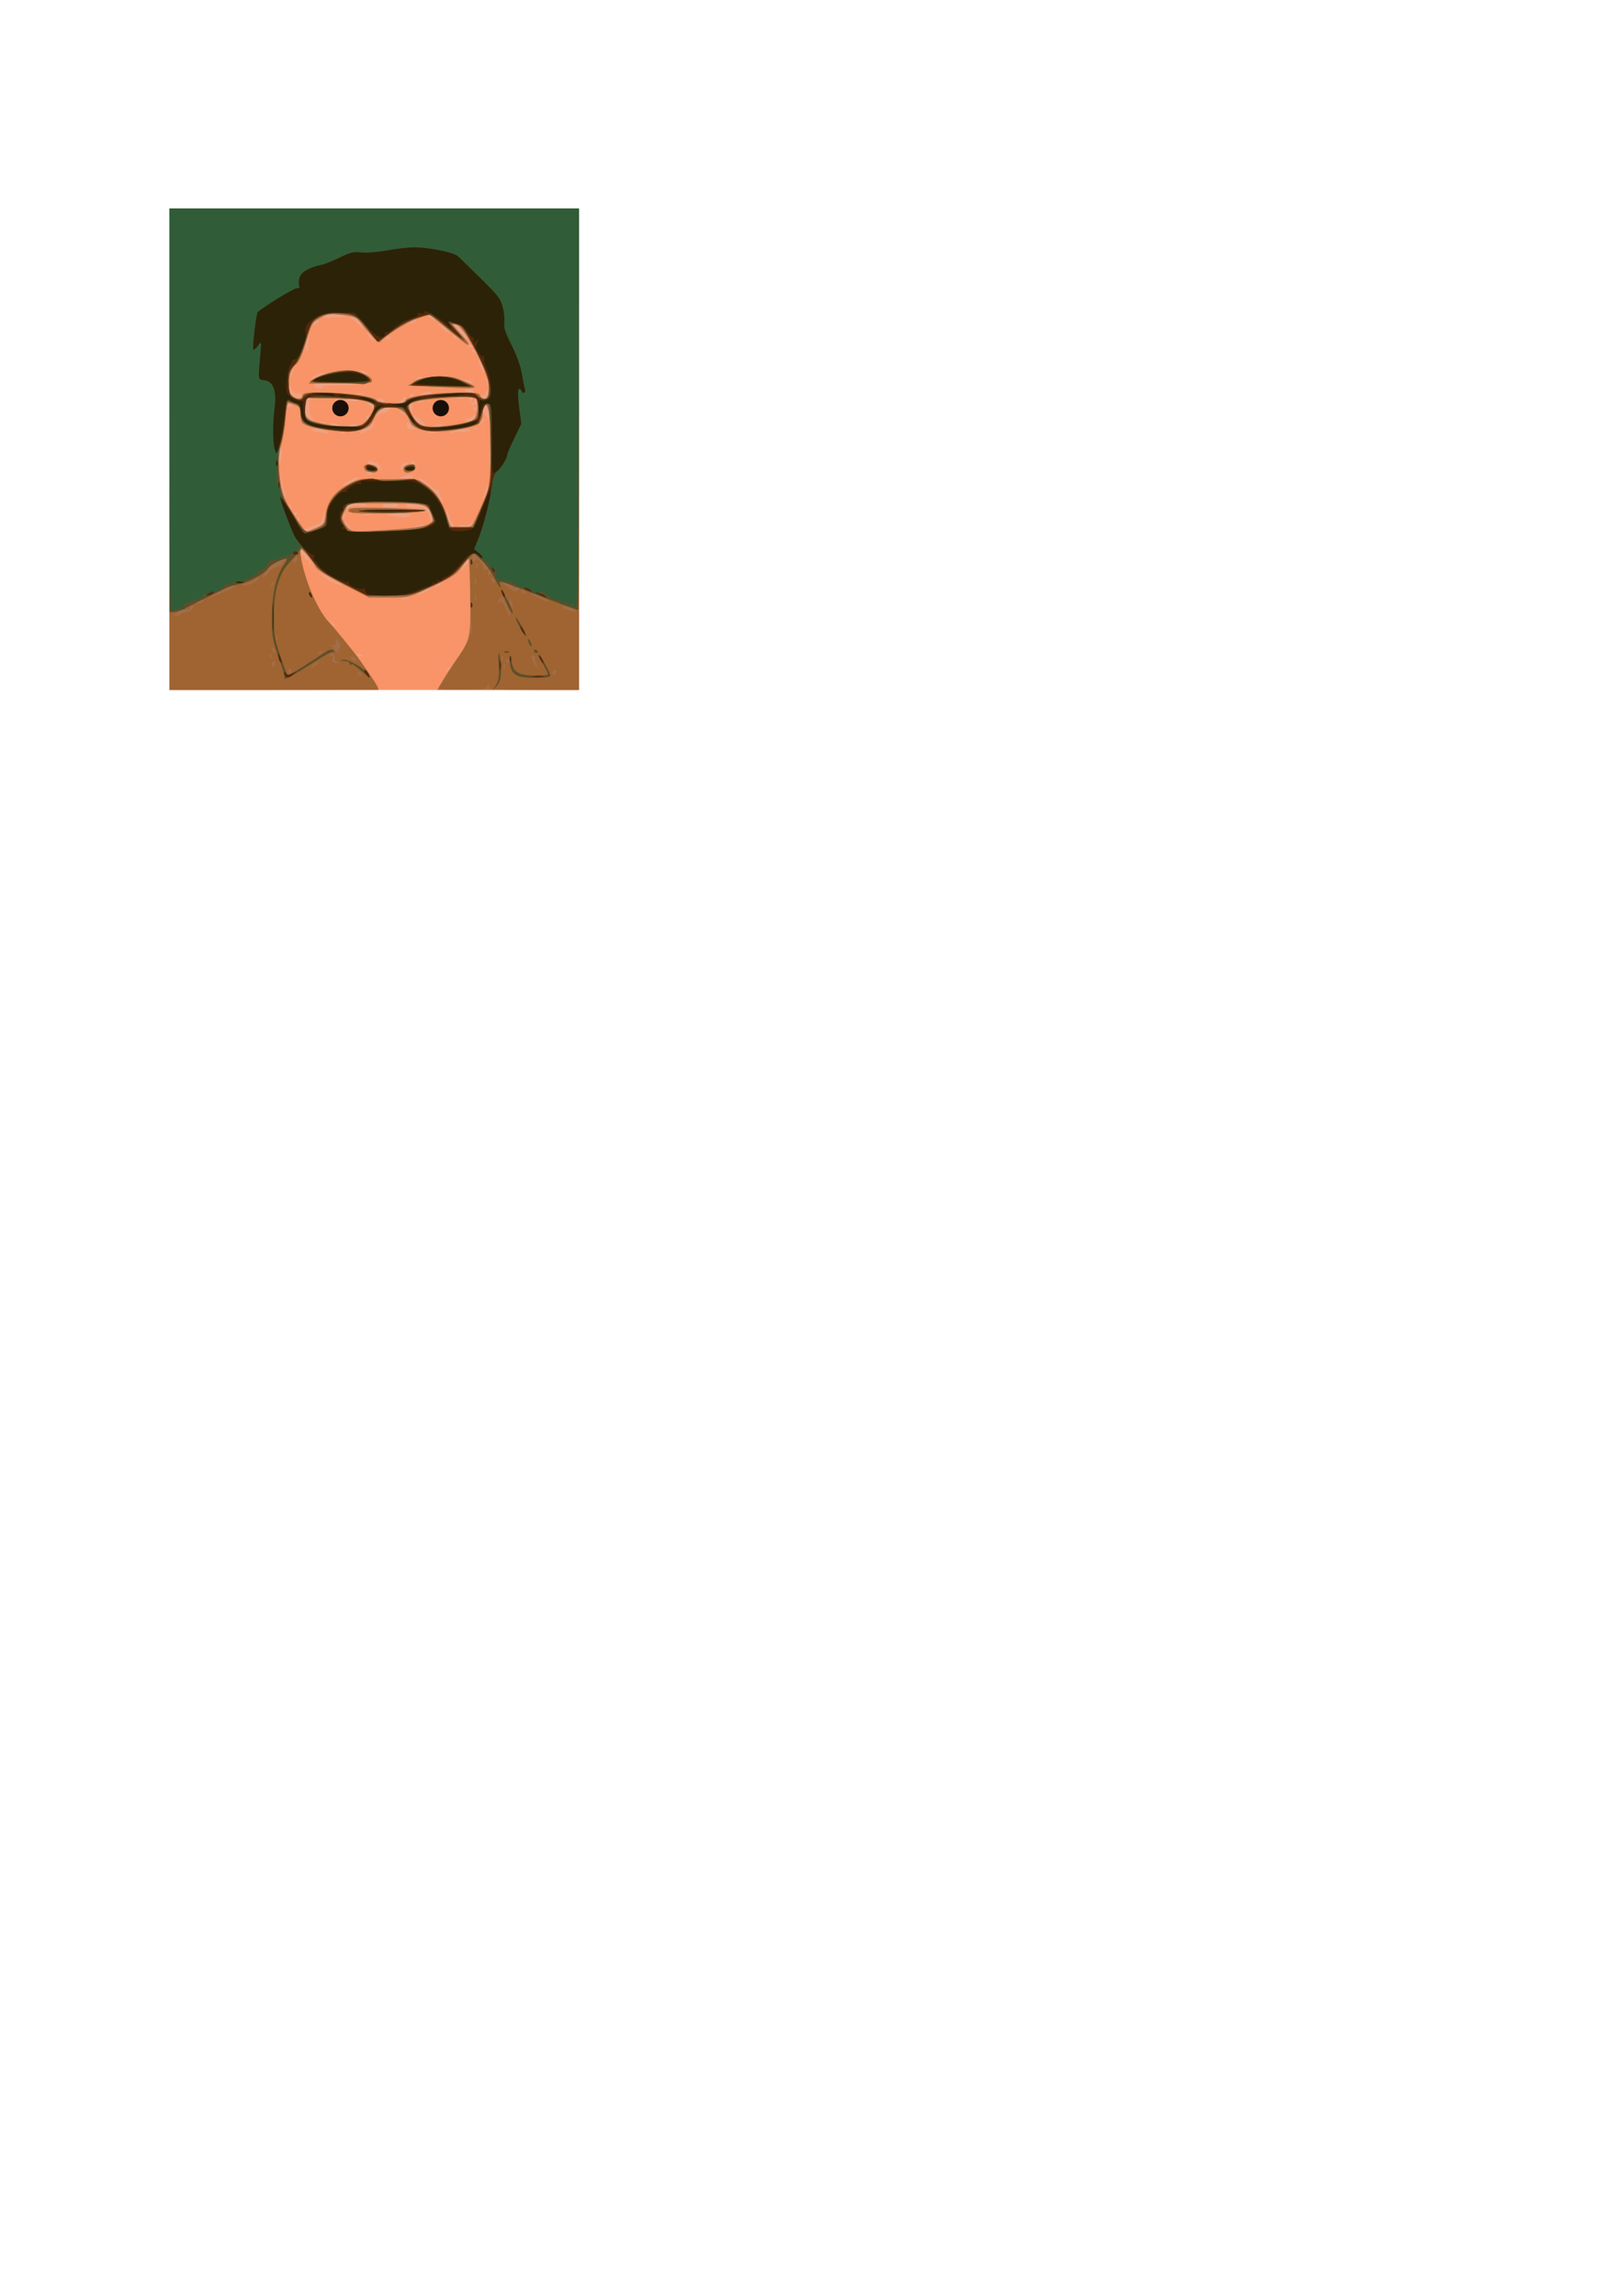 <?xml version="1.0" encoding="UTF-8" standalone="no"?>
<svg
   xmlns:dc="http://purl.org/dc/elements/1.1/"
   xmlns:cc="http://creativecommons.org/ns#"
   xmlns:rdf="http://www.w3.org/1999/02/22-rdf-syntax-ns#"
   xmlns:svg="http://www.w3.org/2000/svg"
   xmlns="http://www.w3.org/2000/svg"
   width="210mm"
   height="297mm"
   viewBox="0 0 210 297"
   version="1.1"
   id="svg3782">
  <defs
     id="defs94" />
  <g
     id="layer1">
    <g
       id="g3741"
       transform="matrix(0.265,0,0,0.265,21.921,26.964)">
      <path
         style="fill:#eda285"
         d="M 0,117.5 V 0 H 100 200 V 117.5 235 H 100 0 Z"
         id="path3757" />
      <path
         style="fill:#f89467"
         d="M 0,117.5 V 0 H 100 200 V 117.5 235 H 100 0 Z m 137.128,106.75 c 1.244,-1.586 1.208,-1.621 -0.378,-0.378 -0.963,0.755 -1.75,1.542 -1.75,1.75 0,0.823 0.821,0.293 2.128,-1.372 z m -42.657,-6.112 c -0.846,-0.846 -3.528,-1.038 -3.02,-0.217 0.253,0.41 1.156,0.746 2.005,0.746 0.849,0 1.306,-0.238 1.015,-0.529 z M 81,203.622 c 0,-0.208 -0.787,-0.995 -1.75,-1.75 -1.586,-1.244 -1.621,-1.208 -0.378,0.378 C 80.179,203.916 81,204.445 81,203.622 Z m 35.75,-13.312 c -0.963,-0.252 -2.538,-0.252 -3.5,0 -0.963,0.252 -0.175,0.457 1.75,0.457 1.925,0 2.712,-0.206 1.75,-0.457 z m 11.239,-5.02 c 0.819,-0.737 -0.419,-0.419 -2.75,0.708 -2.331,1.126 -4.239,2.253 -4.239,2.503 0,0.723 5.348,-1.734 6.989,-3.211 z m 4.537,-2.098 c -0.308,-0.308 -1.115,-6.4e-4 -1.793,0.683 -0.98,0.988 -0.865,1.102 0.56,0.56 0.986,-0.376 1.541,-0.935 1.233,-1.243 z m -48.61,0.402 C 83.688,183.373 80.8,181.769 77.5,180.03 c -3.3,-1.739 -5.1,-2.472 -4,-1.63 1.1,0.842 2.45,1.89 3,2.329 2.096,1.671 8.889,4.296 7.417,2.867 z M 147,171.448 c 0,-1.477 -1.838,0.018 -3.443,2.802 l -1.874,3.25 2.659,-2.802 C 145.804,173.158 147,171.695 147,171.448 Z M 68.995,172.75 c -0.003,-0.688 -1.112,-2.6 -2.464,-4.25 -2.376,-2.899 -2.46,-2.922 -2.495,-0.691 -0.02,1.291 0.405,2.037 0.964,1.691 0.55,-0.34 1,0.11 1,1 0,0.89 0.45,1.34 1,1 0.55,-0.34 1,0.084 1,0.941 0,0.857 0.225,1.559 0.5,1.559 0.275,0 0.498,-0.562 0.495,-1.25 z m 2.199,-16.619 c 3.852,-1.651 4.378,-2.263 4.51,-5.25 l 0.15,-3.381 -0.947,3.216 c -0.758,2.573 -1.743,3.454 -4.928,4.408 C 67.791,155.78 66,156.695 66,157.158 c 0,1.148 0.221,1.105 5.194,-1.027 z M 87.768,155 c -0.687,-1.1 -1.595,-2 -2.017,-2 -0.422,0 -0.206,0.9 0.481,2 0.687,1.1 1.595,2 2.017,2 0.422,0 0.206,-0.9 -0.481,-2 z M 124,154.954 c 1.095,-0.741 0.691,-0.834 -1.5,-0.344 -3.677,0.822 -4.475,1.395 -1.917,1.374 1.054,-0.008 2.592,-0.472 3.417,-1.03 z m 15,0.105 c 0,-0.518 -0.415,-1.198 -0.923,-1.511 -0.508,-0.314 -1.226,-1.948 -1.595,-3.631 -0.37,-1.683 -0.885,-2.847 -1.146,-2.586 C 134.612,148.055 137.199,156 138.158,156 138.621,156 139,155.577 139,155.059 Z M 147.749,154 c 0.335,-1.247 0.239,-1.265 -0.57,-0.107 -0.539,0.772 -1.862,1.161 -2.965,0.873 -1.095,-0.286 -2.604,-0.113 -3.352,0.385 -0.903,0.601 -0.041,0.812 2.562,0.627 2.464,-0.175 4.073,-0.836 4.326,-1.778 z m -20.184,-5.189 c -1.127,-2.698 -2.236,-3.695 -4.648,-4.177 -4.84,-0.968 -8.125,-0.779 -7.381,0.426 0.36,0.582 1.624,0.983 2.809,0.889 5.216,-0.411 6.642,0.127 8.17,3.081 0.862,1.666 1.257,3.579 0.879,4.25 -0.498,0.885 -0.366,0.925 0.482,0.148 0.889,-0.816 0.815,-1.922 -0.311,-4.617 z m -63.899,2.733 c 0,-0.801 -0.382,-1.22 -0.85,-0.931 -0.467,0.289 -0.591,0.944 -0.274,1.456 0.809,1.308 1.124,1.161 1.124,-0.525 z m 22.076,-1.781 c 0.132,-1.758 -0.033,-1.919 -0.772,-0.75 C 83.815,150.841 83.744,152 84.787,152 c 0.433,0 0.863,-1.007 0.956,-2.237 z M 118,150 c 1.649,-0.528 -0.394,-0.783 -6,-0.75 -6.974,0.042 -7.692,0.176 -4,0.75 6.024,0.937 7.075,0.937 10,0 z m -55.603,-0.833 c 0.283,-0.458 -0.12,-0.833 -0.897,-0.833 -0.777,0 -1.18,0.375 -0.897,0.833 C 60.886,149.625 61.29,150 61.5,150 c 0.21,0 0.614,-0.375 0.897,-0.833 z m 36.365,0.146 c -0.956,-0.25 -2.756,-0.259 -4,-0.02 C 93.518,149.532 94.3,149.737 96.5,149.748 c 2.2,0.011 3.218,-0.185 2.262,-0.435 z m -39.417,-3.856 c -0.326,-0.849 -0.807,-1.329 -1.069,-1.067 -0.262,0.262 -0.18,0.957 0.183,1.543 0.986,1.595 1.562,1.286 0.886,-0.477 z m 33.552,-0.295 c 2.164,0.206 3.721,0.029 3.46,-0.393 C 96.096,144.346 93.932,144 91.548,144 c -3.096,0 -4.514,0.469 -4.964,1.641 -0.524,1.364 -0.376,1.431 0.874,0.393 0.85,-0.705 3.216,-1.085 5.439,-0.873 z M 112,145 c 0,-0.55 -1.8,-1 -4,-1 -2.2,0 -4,0.45 -4,1 0,0.55 1.8,1 4,1 2.2,0 4,-0.45 4,-1 z m 20.566,-3.873 c -0.817,-1.58 -1.279,-3.155 -1.026,-3.5 0.253,-0.345 0.164,-0.406 -0.198,-0.136 -0.362,0.27 -2.636,-1.13 -5.055,-3.112 -2.418,-1.982 -4.597,-3.403 -4.841,-3.159 -0.244,0.244 1.585,1.901 4.065,3.681 2.48,1.781 5.191,4.557 6.024,6.168 0.833,1.612 1.74,2.93 2.015,2.93 0.275,0 -0.169,-1.293 -0.986,-2.873 z m -76.094,-1.216 c -0.365,-1.149 -1.054,-4.186 -1.532,-6.75 L 54.07,128.5 l 0.39,5.724 C 54.83,139.649 55.485,142 56.626,142 c 0.28,0 0.21,-0.94 -0.155,-2.089 z M 155.934,136 c 0.004,-1.333 -0.089,-1.333 -0.844,0 -0.467,0.825 -1.147,2.625 -1.511,4 l -0.663,2.5 1.506,-2.5 c 0.828,-1.375 1.509,-3.175 1.511,-4 z m -63.42,-4.82 c -0.595,-0.595 -7.269,2.615 -8.044,3.869 -0.338,0.548 1.433,6.9e-4 3.936,-1.215 2.503,-1.216 4.352,-2.41 4.109,-2.653 z m 14.755,1.164 c -0.677,-0.274 -2.027,-0.291 -3,-0.037 -0.973,0.254 -0.419,0.478 1.231,0.498 1.65,0.02 2.446,-0.187 1.769,-0.461 z M 119,130.9 c 0,-1.085 -2.751,-1.061 -5.5,0.047 -1.547,0.624 -1.15,0.812 1.75,0.83 2.062,0.013 3.75,-0.382 3.75,-0.877 z m -20,-1.293 c 0,-0.216 -0.698,-0.661 -1.552,-0.989 -0.89,-0.341 -1.291,-0.174 -0.941,0.393 C 97.094,129.962 99,130.417 99,129.607 Z M 103,126 c -0.589,-1.1 -1.468,-2 -1.953,-2 -0.486,0 -1.595,-0.273 -2.465,-0.607 C 97.712,123.059 97,123.284 97,123.893 97,124.502 97.845,125 98.878,125 c 1.033,0 2.438,0.675 3.122,1.5 1.756,2.116 2.264,1.862 1,-0.5 z m 13.376,-1.874 C 115.676,123.225 113,125.082 113,126.469 c 0,1.296 0.282,1.262 1.833,-0.219 1.008,-0.963 1.703,-1.918 1.543,-2.124 z m 40.353,-5.854 c -0.216,-2.075 -0.397,-0.622 -0.402,3.228 -0.004,3.85 0.173,5.548 0.394,3.772 0.221,-1.775 0.225,-4.925 0.008,-7 z M 54.914,119 C 54.869,116.14 54.702,115.866 54,117.5 c -0.473,1.1 -0.884,3.35 -0.914,5 -0.042,2.291 0.174,2.646 0.914,1.5 0.533,-0.825 0.945,-3.075 0.914,-5 z M 120,124.559 c 0,-0.243 -0.45,-0.719 -1,-1.059 -0.55,-0.34 -1,-0.141 -1,0.441 0,0.582 0.45,1.059 1,1.059 0.55,0 1,-0.198 1,-0.441 z M 77.45,109.132 c -1.454,-1.328 -7.3,-2.184 -7.932,-1.161 -0.308,0.498 1.137,1.083 3.211,1.299 2.074,0.216 4.198,0.469 4.721,0.562 0.6,0.106 0.6,-0.152 0,-0.7 z m 8.279,0.264 c -0.332,-0.332 -1.195,-0.368 -1.917,-0.079 -0.798,0.319 -0.561,0.556 0.604,0.604 1.054,0.043 1.645,-0.193 1.312,-0.525 z m 11.117,-0.969 c 1.735,-0.865 3.14,-2.328 3.123,-3.25 -0.028,-1.523 -0.124,-1.517 -1.05,0.073 -0.561,0.963 -1.617,1.75 -2.347,1.75 -0.73,0 -1.888,0.675 -2.573,1.5 -1.574,1.897 -1.078,1.884 2.846,-0.073 z M 130.25,109.294 c -1.238,-0.238 -3.263,-0.238 -4.5,0 -1.238,0.238 -0.225,0.433 2.25,0.433 2.475,0 3.487,-0.195 2.25,-0.433 z M 143.748,109 c 1.972,0 3.269,-0.316 2.883,-0.702 -1.048,-1.048 -7.977,-0.367 -9.129,0.897 -0.709,0.777 -0.466,0.91 0.83,0.452 C 139.339,109.291 141.777,109 143.748,109 Z M 120,107.306 c -0.825,-0.295 -2.062,-1.245 -2.75,-2.112 -1.099,-1.386 -1.25,-1.312 -1.25,0.615 0,1.743 0.563,2.175 2.75,2.112 1.52,-0.044 2.079,-0.319 1.25,-0.615 z m 30.729,0.09 c -0.332,-0.332 -1.195,-0.368 -1.917,-0.079 -0.798,0.319 -0.561,0.556 0.604,0.604 1.054,0.043 1.645,-0.193 1.312,-0.525 z M 83,105.556 c -1.925,-0.711 -3.95,-1.024 -4.5,-0.695 -0.55,0.328 0.35,0.891 2,1.25 4.991,1.086 6.211,0.815 2.5,-0.555 z m 8.789,0.596 C 92.619,105.625 91.98,105.333 90,105.333 c -1.98,0 -2.619,0.292 -1.789,0.818 0.709,0.45 1.514,0.818 1.789,0.818 0.275,0 1.08,-0.368 1.789,-0.818 z m 41.735,-0.191 c 0.422,-0.682 -0.332,-0.806 -2.191,-0.359 -3.831,0.92 -4.194,1.399 -1.059,1.399 1.434,0 2.897,-0.468 3.25,-1.04 z m -9.57,-1.515 c -0.71,-0.855 -2.149,-2.014 -3.198,-2.576 -1.693,-0.906 -1.788,-0.797 -0.844,0.967 1.006,1.879 2.49,2.906 4.46,3.084 0.48,0.043 0.292,-0.621 -0.418,-1.476 z m 29.948,-1.876 c -0.263,-0.263 -1.074,0.514 -1.802,1.726 -1.265,2.106 -1.244,2.128 0.478,0.478 0.991,-0.949 1.587,-1.941 1.324,-2.205 z M 76.25,104.338 c -0.688,-0.277 -1.812,-0.277 -2.5,0 -0.688,0.277 -0.125,0.504 1.25,0.504 1.375,0 1.938,-0.227 1.25,-0.504 z m -6.133,-1.244 C 68.344,101.971 67.703,93.809 69.309,92.788 70.11,92.278 69.927,92.026 68.75,92.015 67.787,92.007 66.963,92.562 66.918,93.25 c -0.045,0.688 -0.286,2.488 -0.534,4.001 -0.561,3.416 1.125,6.754 3.402,6.733 1.368,-0.012 1.435,-0.192 0.332,-0.891 z m 27.173,-1.095 c 0.288,-1.101 0.115,-1.749 -0.383,-1.441 C 96.408,100.866 96,101.766 96,102.559 c 0,2.07 0.679,1.775 1.29,-0.56 z M 148.8,102.8 c 1.944,-1.944 1.371,-3.265 -0.631,-1.453 -1.007,0.911 -2.087,1.401 -2.4,1.088 -0.313,-0.313 -0.865,-0.089 -1.228,0.498 -0.911,1.474 2.766,1.359 4.259,-0.133 z M 104.238,100 c 0.835,0 2.078,-0.675 2.762,-1.5 1.031,-1.243 0.924,-1.497 -0.628,-1.485 -2.53,0.021 -3.846,1.014 -5.278,3.985 -1.067,2.214 -1.043,2.3 0.211,0.75 0.778,-0.963 2.098,-1.75 2.933,-1.75 z M 156,99.5 c 0,-2.444 -0.452,-3.5 -1.5,-3.5 -1.822,0 -1.942,2.319 -0.259,5.014 C 155.895,103.662 156,103.571 156,99.5 Z M 114.541,99.067 C 114.179,98.48 113.403,98 112.819,98 c -0.663,0 -0.587,0.574 0.202,1.524 1.372,1.653 2.597,1.284 1.521,-0.458 z m 4.103,-1.567 C 118.724,96.125 118.386,95 117.894,95 c -1.037,0 -1.213,3.348 -0.228,4.333 0.367,0.367 0.704,0.666 0.75,0.666 0.046,-3.89e-4 0.148,-1.125 0.228,-2.5 z M 150,98 c 0,-0.55 -0.477,-1 -1.059,-1 -0.582,0 -0.781,0.45 -0.441,1 0.34,0.55 0.816,1 1.059,1 C 149.802,99 150,98.55 150,98 Z M 81.775,93.25 C 83.2,92.141 83.134,92 81.191,92 c -0.9,6.263 -4.791,5.598 0.584,1.25 z M 100,97.035 c 0,-0.531 -1.012,-1.496 -2.25,-2.146 -2.238,-1.174 -2.24,-1.169 -0.345,0.965 C 99.521,98.238 100,98.456 100,97.035 Z M 60,96 c 0,-0.55 -0.675,-1 -1.5,-1 -0.825,0 -1.5,0.45 -1.5,1 0,0.55 0.675,1 1.5,1 0.825,0 1.5,-0.45 1.5,-1 z m 89.985,-1.75 c -0.009,-0.999 -0.336,-1.321 -0.762,-0.75 -0.41,0.55 -1.154,1.337 -1.651,1.75 -0.498,0.412 -0.155,0.75 0.762,0.75 0.926,0 1.66,-0.777 1.651,-1.75 z M 93,93.387 c 0,-0.213 -1.913,-0.38 -4.25,-0.371 -2.549,0.009 -3.74,0.339 -2.977,0.823 C 86.972,94.599 93,94.222 93,93.387 Z m 12,0.73 c 0,-0.486 -0.866,-1.11 -1.925,-1.387 -1.351,-0.353 -1.766,-0.09 -1.393,0.883 C 102.263,95.128 105,95.544 105,94.117 Z M 115.362,93.5 C 115.678,92.675 115.501,92 114.969,92 114.436,92 114,92.417 114,92.927 c 0,0.51 -0.787,1.132 -1.75,1.384 -1.38,0.361 -1.297,0.482 0.393,0.573 1.179,0.064 2.402,-0.559 2.719,-1.384 z M 124,94 c 0.825,-0.533 1.05,-0.969 0.5,-0.969 -0.55,0 -1.675,0.436 -2.5,0.969 -0.825,0.533 -1.05,0.969 -0.5,0.969 0.55,0 1.675,-0.436 2.5,-0.969 z m 24,-1 c 0,-0.55 -0.198,-1 -0.441,-1 -0.243,0 -0.719,0.45 -1.059,1 -0.34,0.55 -0.141,1 0.441,1 C 147.523,94 148,93.55 148,93 Z M 64.772,91.184 C 65.015,90.454 64.29,90.092 62.896,90.247 61.332,90.421 60.219,89.72 59.326,88 58.083,85.603 58.029,85.59 58.015,87.693 c -0.008,1.206 0.989,2.897 2.217,3.756 2.419,1.694 3.916,1.607 4.541,-0.265 z M 143.25,92.338 c -0.688,-0.277 -1.812,-0.277 -2.5,0 -0.688,0.277 -0.125,0.504 1.25,0.504 1.375,0 1.938,-0.227 1.25,-0.504 z m 12.562,-1.599 C 155.996,89.782 155.637,89 155.014,89 c -0.623,0 -0.854,0.45 -0.514,1 0.34,0.55 -0.084,1 -0.941,1 C 152.702,91 152,91.483 152,92.073 c 0,1.759 3.449,0.551 3.812,-1.335 z m -36.319,0.273 c 0.35,-0.567 -0.051,-0.735 -0.941,-0.393 C 116.82,91.283 116.503,92 117.941,92 c 0.518,0 1.216,-0.445 1.552,-0.989 z M 94.762,90.313 c -0.956,-0.25 -2.756,-0.259 -4,-0.02 C 89.518,90.532 90.3,90.737 92.5,90.748 c 2.2,0.011 3.218,-0.185 2.262,-0.435 z M 128,89.981 c 0,-0.605 -1.117,-0.751 -2.75,-0.359 C 121.324,90.563 121.192,91 124.833,91 126.575,91 128,90.541 128,89.981 Z M 148.5,89 c -0.34,-0.55 -1.518,-1 -2.618,-1 -1.1,0 -1.722,0.45 -1.382,1 0.34,0.55 1.518,1 2.618,1 1.1,0 1.722,-0.45 1.382,-1 z M 75,87.098 c 0,-0.496 3.375,-0.834 7.501,-0.75 4.125,0.084 7.5,-0.186 7.5,-0.598 -9.14e-4,-0.903 -14.532,-0.982 -17.835,-0.098 -1.744,0.467 -1.997,0.839 -1,1.471 C 72.929,88.241 75,88.228 75,87.098 Z m 61.25,0.196 c -1.238,-0.238 -3.263,-0.238 -4.5,0 -1.238,0.238 -0.225,0.433 2.25,0.433 2.475,0 3.487,-0.195 2.25,-0.433 z m 18.968,-4.476 c -0.626,-0.626 -0.766,0.031 -0.393,1.856 0.427,2.093 0.678,2.344 0.97,0.97 0.216,-1.021 -0.043,-2.293 -0.576,-2.826 z m -7.303,1.763 c -0.23,-0.23 -1.768,-0.683 -3.417,-1.006 L 141.5,82.989 l 3,1.413 c 2.647,1.247 4.584,1.349 3.415,0.179 z m -24.778,-2.369 c -0.721,-0.24 -1.787,0.038 -2.368,0.619 -0.742,0.742 -0.352,0.872 1.312,0.437 1.352,-0.354 1.806,-0.807 1.057,-1.057 z M 73.5,81.529 c 2.2,-0.793 3.1,-1.445 2,-1.45 -1.1,-0.005 -3.125,0.635 -4.5,1.421 -3.194,1.826 -2.511,1.834 2.5,0.029 z M 60.29,79.999 C 60.578,78.898 60.405,78.249 59.907,78.558 59.408,78.866 59,79.766 59,80.559 c 0,2.07 0.679,1.775 1.29,-0.56 z M 96,80 c -0.825,-0.533 -1.95,-0.969 -2.5,-0.969 -0.55,0 -0.325,0.436 0.5,0.969 0.825,0.533 1.95,0.969 2.5,0.969 0.55,0 0.325,-0.436 -0.5,-0.969 z m 57.013,-2.968 C 152.323,75.364 151.419,74 151.005,74 c -0.414,0 -0.022,1.523 0.871,3.384 1.983,4.134 2.88,3.857 1.137,-0.352 z M 149.5,70 c -0.34,-0.55 -1.154,-0.993 -1.809,-0.985 C 146.975,69.025 147.099,69.418 148,70 c 1.921,1.242 2.267,1.242 1.5,0 z M 67.728,67.75 c -0.033,-1.238 0.246,-3.6 0.621,-5.25 0.522,-2.297 0.336,-2.114 -0.791,0.779 -0.81,2.078 -1.219,4.441 -0.908,5.25 0.798,2.081 1.149,1.828 1.079,-0.779 z M 148,67.559 c 0,-0.243 -0.45,-0.719 -1,-1.059 -0.55,-0.34 -1,-0.141 -1,0.441 C 146,67.523 146.45,68 147,68 c 0.55,0 1,-0.198 1,-0.441 z M 98.408,62.5 C 97.507,61.125 96.57,60 96.326,60 c -0.49,0 0.453,1.812 1.952,3.75 1.722,2.226 1.816,1.323 0.13,-1.25 z M 108,63.559 c 0,-0.243 -0.45,-0.719 -1,-1.059 -0.55,-0.34 -1,-0.141 -1,0.441 C 106,63.523 106.45,64 107,64 c 0.55,0 1,-0.198 1,-0.441 z M 140.5,63 c -0.34,-0.55 -1.154,-0.993 -1.809,-0.985 C 137.975,62.025 138.099,62.418 139,63 c 1.921,1.242 2.267,1.242 1.5,0 z m 3.842,-2.14 c -1.013,-1.727 -2.874,-3.519 -4.135,-3.984 -2.059,-0.758 -1.957,-0.44 1,3.122 3.946,4.752 5.7,5.235 3.135,0.862 z m -8.387,-1.415 c -0.71,-0.855 -2.227,-2.029 -3.372,-2.608 -1.783,-0.902 -1.723,-0.687 0.418,1.494 2.712,2.764 5.058,3.649 2.955,1.114 z M 93.341,56 c -1.033,-1.748 -2.61,-3 -3.779,-3 -1.825,0 -1.783,0.153 0.466,1.69 1.36,0.929 2.832,2.279 3.272,3 C 93.74,58.41 94.327,59 94.606,59 94.885,59 94.316,57.65 93.341,56 Z M 73,54.724 C 73,54.287 72.1,54.411 71,55 c -1.1,0.589 -2,1.508 -2,2.044 0,0.539 0.892,0.416 2,-0.276 1.1,-0.687 2,-1.607 2,-2.044 z M 118.141,56 c 0.958,0 2.049,-0.498 2.425,-1.107 0.972,-1.573 -3.717,-0.065 -5.32,1.711 -0.796,0.883 -0.815,1.026 -0.05,0.393 C 115.858,56.448 117.183,56 118.141,56 Z M 129,53.5 c -0.685,-0.825 -1.726,-1.5 -2.314,-1.5 -0.588,0 -0.195,0.661 0.872,1.468 2.508,1.897 2.998,1.908 1.441,0.032 z M 86.5,52.563 c 0.55,-0.157 -1.355,-0.46 -4.234,-0.674 -2.879,-0.214 -5.897,0.097 -6.707,0.69 -1.097,0.803 -0.017,0.975 4.234,0.674 C 82.932,53.03 85.95,52.72 86.5,52.563 Z"
         id="path3755" />
      <path
         style="fill:#a36d49"
         d="M 0,117.5 V 0 H 100 200 V 117.5 235 h -34.595 -34.595 l 2.78,-4.75 c 1.529,-2.612 4.218,-6.775 5.975,-9.25 7.401,-10.423 7.579,-11.196 7.292,-31.575 -0.143,-10.134 -0.507,-18.408 -0.809,-18.387 -0.302,0.021 -1.803,1.851 -3.336,4.066 -2.304,3.329 -4.788,4.972 -14.308,9.462 -11.495,5.422 -11.542,5.434 -21.212,5.414 L 97.5,189.96 84.815,183.473 C 77.839,179.905 71.861,176.202 71.533,175.243 71.204,174.284 69.381,171.7 67.482,169.5 c -3.007,-3.484 -3.454,-3.718 -3.467,-1.812 -0.033,4.92 3.33,16.044 7.161,23.684 2.242,4.47 4.361,8.353 4.709,8.628 C 80.747,203.839 102,231.909 102,234.491 102,234.771 79.05,235 51,235 H 0 Z m 71.276,38.596 c 4.178,-1.791 4.473,-2.178 4.961,-6.511 C 76.946,143.302 80.449,138.515 87,134.878 c 4.435,-2.462 6.468,-2.999 10.5,-2.775 2.75,0.153 9.161,0.163 14.246,0.022 9.05,-0.251 9.343,-0.186 13.859,3.057 4.739,3.404 8.099,8.735 10.442,16.568 1.262,4.22 1.304,4.25 5.99,4.25 2.596,0 5.169,-0.562 5.718,-1.25 0.549,-0.688 2.68,-5.075 4.736,-9.75 3.461,-7.872 3.774,-9.38 4.229,-20.414 C 157.363,108.947 156.318,96 154.41,96 153.481,96 153,97.128 153,99.309 c 0,5.019 -1.776,6.548 -9.5,8.179 -13.396,2.828 -24.458,1.37 -25.98,-3.423 C 116.228,99.993 112.245,97 108.119,97 c -4.422,0 -6.674,1.691 -8.696,6.53 -1.81,4.332 -7.021,5.921 -17.145,5.227 -8.33,-0.571 -16.308,-2.488 -17.513,-4.208 -0.404,-0.577 -0.742,-2.522 -0.75,-4.323 C 64.003,97.637 63.462,96.746 61.435,95.975 60.024,95.439 58.516,95 58.083,95 c -0.433,0 -1.062,3.487 -1.399,7.75 -0.337,4.263 -1.299,10.038 -2.138,12.835 -2.339,7.794 -0.742,22.3 3.188,28.96 2.666,4.518 8.53,13.325 8.933,13.417 0.092,0.021 2.166,-0.819 4.609,-1.866 z M 96.25,128.356 c -0.688,-0.288 -1.25,-1.189 -1.25,-2.003 0,-1.067 0.906,-1.393 3.25,-1.167 2.083,0.201 3.25,0.852 3.25,1.813 0,1.529 -2.99,2.301 -5.25,1.356 z M 114.5,128 c -0.994,-1.608 0.425,-3 3.059,-3 2.74,0 3.356,2.435 0.859,3.393 -2.231,0.856 -3.207,0.758 -3.918,-0.393 z m -1,28.43 c 8.199,-0.608 14.08,-1.941 14.979,-3.397 0.279,-0.451 -0.146,-2.384 -0.944,-4.294 C 125.678,144.295 124.188,144 103.56,144 H 87.37 l -1.702,3.568 c -1.602,3.36 -1.602,3.736 0.004,6.455 0.938,1.588 2.633,3.082 3.766,3.321 2.095,0.441 9.648,0.154 24.061,-0.914 z m -25.991,-8.415 c -0.35,-0.566 -0.03,-1.261 0.711,-1.546 2.527,-0.97 36.783,-0.009 36.783,1.031 -2.4e-4,1.39 -36.643,1.893 -37.494,0.515 z M 93.686,105.6 C 95.878,104.904 100,99.003 100,96.562 100,95.086 92.889,93 87.857,93 81.775,93.25 84.543,92.081 75.25,92.03 c -4.537,-0.017 -8.267,0.307 -8.288,0.72 -0.021,0.412 -0.266,2.325 -0.546,4.25 -0.752,5.181 1.006,6.706 9.584,8.314 7.623,1.429 13.772,1.528 17.686,0.286 z m 49.552,-0.732 c 5.263,-1.03 5.813,-1.392 6.635,-4.371 0.493,-1.786 0.659,-4.491 0.369,-6.01 l -0.528,-2.762 -12.607,0.684 C 122.948,93.176 117,94.388 117,96.505 c 0,2.96 3.323,8.23 5.862,9.296 2.886,1.212 11.407,0.822 20.376,-0.933 z M 115,94.039 c 0,-2.06 12.065,-4.009 25.915,-4.186 7.922,-0.102 9.619,0.158 10.702,1.639 2.232,3.053 4.383,1.1 4.383,-3.98 0,-7.122 -11.733,-29.685 -16.019,-30.806 -2.397,-0.627 -2.51,-0.813 3.769,6.245 1.238,1.391 2.25,2.909 2.25,3.373 0,0.939 -1.53,-0.181 -11.853,-8.671 l -7.11,-5.848 -6.149,2.077 c -5.274,1.781 -16.128,8.635 -17.977,11.352 -0.562,0.826 -4.826,-3.418 -9.656,-9.611 -1.929,-2.473 -3.196,-2.984 -9,-3.63 -5.998,-0.667 -7.203,-0.496 -10.758,1.526 -3.764,2.141 -4.175,2.848 -6.879,11.849 -2.041,6.794 -3.528,9.999 -5.124,11.045 -3.183,2.086 -4.463,11.859 -1.921,14.668 C 61.638,93.362 65,93.622 65,91.5 c 0,-1.643 2.826,-1.96 14,-1.569 10.336,0.361 20.365,2.006 21.96,3.6 C 102.628,95.2 115,95.647 115,94.039 Z M 127.535,87.052 116.569,86.5 l 2.965,-1.976 c 2.136,-1.424 5.143,-2.083 10.752,-2.358 6.518,-0.319 8.674,0.003 13.233,1.976 9.296,4.024 8.611,4.149 -15.985,2.91 z M 70.518,83.405 C 73.476,81.045 81.178,79 87.108,79 c 6.186,0 13.51,3.715 11.428,5.797 -0.365,0.365 -7.409,0.673 -15.654,0.683 L 67.892,85.5 Z"
         id="path3753" />
      <path
         style="fill:#9f6431"
         d="M 0,117.5 V 0 H 100 200 V 117.5 235 h -22 c -20.259,0 -22.006,-0.138 -22.07,-1.75 -0.064,-1.587 -0.134,-1.595 -0.75,-0.086 -0.579,1.416 -2.432,1.669 -12.457,1.699 -8.824,0.026 -11.594,-0.262 -11.045,-1.149 0.402,-0.651 2.945,-4.526 5.65,-8.611 8.537,-12.892 10.934,-17.889 10.279,-21.432 -0.322,-1.743 -0.627,-10.145 -0.676,-18.67 l -0.09,-15.5 -2.17,2.518 c -1.194,1.385 -3.07,3.715 -4.17,5.178 -1.234,1.641 -5.929,4.411 -12.256,7.232 C 118.077,188.96 117.891,189 106.972,189 H 95.956 l -11.06,-5.75 c -10.079,-5.24 -11.464,-6.311 -15.621,-12.078 -2.729,-3.786 -4.839,-5.878 -5.253,-5.208 -1.201,1.943 2.529,16.217 6.368,24.376 2.602,5.529 6.325,10.842 12.627,18.018 8.238,9.382 10.392,12.306 16.856,22.891 L 102.163,235 H 51.082 0 Z m 94,110.059 c 0,-0.243 -0.45,-0.719 -1,-1.059 -0.55,-0.34 -1,-0.141 -1,0.441 0,0.582 0.45,1.059 1,1.059 0.55,0 1,-0.198 1,-0.441 z m 95,-1.677 c 0,-0.55 -0.45,-0.722 -1,-0.382 -0.55,0.34 -1,1.068 -1,1.618 0,0.55 0.45,0.722 1,0.382 0.55,-0.34 1,-1.068 1,-1.618 z M 59.667,225.544 c 0,-0.801 -0.375,-1.224 -0.833,-0.941 C 58.375,224.886 58,225.541 58,226.059 58,226.577 58.375,227 58.833,227 c 0.458,0 0.833,-0.655 0.833,-1.456 z M 163.683,222.812 c -0.319,-0.798 -0.556,-0.561 -0.604,0.604 -0.043,1.054 0.193,1.645 0.525,1.312 0.332,-0.332 0.368,-1.195 0.079,-1.917 z M 51.362,222.5 C 51.678,221.675 51.501,221 50.969,221 50.436,221 50,221.675 50,222.5 c 0,0.825 0.177,1.5 0.393,1.5 0.216,0 0.652,-0.675 0.969,-1.5 z m 20.766,-0.25 c 1.27,-1.619 1.222,-1.64 -0.628,-0.283 -1.1,0.807 -2.188,1.594 -2.417,1.75 -0.229,0.156 0.053,0.283 0.628,0.283 0.574,0 1.662,-0.787 2.417,-1.75 z m 106.861,-0.271 c -0.595,-1.111 -0.855,-2.386 -0.579,-2.833 0.276,-0.447 -0.126,-0.813 -0.893,-0.813 -1.178,0 -1.167,0.442 0.07,2.833 0.806,1.558 1.694,2.833 1.975,2.833 0.28,0 0.023,-0.909 -0.572,-2.021 z m -97.184,-0.658 c -0.932,-0.246 -1.464,-1.048 -1.182,-1.783 0.662,-1.724 -1.257,-2.94 -2.209,-1.4 -0.485,0.785 -0.287,0.901 0.601,0.352 0.945,-0.584 1.152,-0.37 0.723,0.748 -0.722,1.883 0.035,2.803 2.178,2.646 1.324,-0.097 1.306,-0.189 -0.111,-0.563 z M 166,221 c 0,-0.55 -0.477,-1 -1.059,-1 -0.582,0 -0.781,0.45 -0.441,1 0.34,0.55 0.816,1 1.059,1 0.243,0 0.441,-0.45 0.441,-1 z m -75,-1 c 0,-0.55 -0.787,-0.993 -1.75,-0.985 -1.496,0.013 -1.532,0.156 -0.25,0.985 1.887,1.22 2,1.22 2,0 z m 71.683,-1.188 c -0.319,-0.798 -0.556,-0.561 -0.604,0.604 -0.043,1.054 0.193,1.645 0.525,1.312 0.332,-0.332 0.368,-1.195 0.079,-1.917 z m -113,-1 c -0.319,-0.798 -0.556,-0.561 -0.604,0.604 -0.043,1.054 0.193,1.645 0.525,1.312 0.332,-0.332 0.368,-1.195 0.079,-1.917 z m 24.843,-1.619 c -0.308,-0.308 -1.115,-6.4e-4 -1.793,0.683 -0.98,0.988 -0.865,1.102 0.56,0.56 0.986,-0.376 1.541,-0.935 1.233,-1.243 z m -23.181,-0.736 c -0.326,-0.849 -0.807,-1.329 -1.069,-1.067 -0.262,0.262 -0.18,0.957 0.183,1.543 0.986,1.595 1.562,1.286 0.886,-0.477 z m 31.33,0.885 c -0.362,-0.362 -0.22,-1.186 0.316,-1.832 0.649,-0.782 0.504,-1.815 -0.435,-3.092 -1.381,-1.879 -1.406,-1.878 -1.233,0.082 0.114,1.294 -0.343,1.886 -1.296,1.676 -1.098,-0.242 -0.995,0.203 0.405,1.75 1.032,1.141 2.107,2.074 2.389,2.074 0.281,0 0.216,-0.296 -0.146,-0.658 z M 52.683,208.812 c -0.319,-0.798 -0.556,-0.561 -0.604,0.604 -0.043,1.054 0.193,1.645 0.525,1.312 0.332,-0.332 0.368,-1.195 0.079,-1.917 z M 164.657,193.948 c -2.346,-5.316 -2.377,-5.34 -3.675,-2.905 -1.126,2.113 -1.109,2.292 0.121,1.277 1.177,-0.97 1.759,-0.385 3.283,3.298 1.018,2.462 2.029,4.3 2.245,4.084 0.216,-0.216 -0.672,-2.806 -1.973,-5.754 z M 5.5,198 c 0.34,-0.55 1.436,-1 2.437,-1 C 8.937,197 10.315,196.325 11,195.5 11.86,194.464 11.898,194 11.122,194 10.505,194 10,194.45 10,195 c 0,0.55 -0.338,0.947 -0.75,0.882 -1.981,-0.313 -4.042,0.25 -5.809,1.587 -1.698,1.284 -1.729,1.472 -0.25,1.5 C 4.121,198.986 5.16,198.55 5.5,198 Z m 191.192,-2.602 c -1.544,-0.837 -3.569,-1.344 -4.5,-1.126 -1.103,0.258 -0.473,0.771 1.808,1.472 4.99,1.534 5.935,1.412 2.692,-0.346 z m -29.607,-3.503 c -0.527,-1.317 -0.987,-1.869 -1.021,-1.227 -0.085,1.561 1.08,4.522 1.582,4.02 0.219,-0.219 -0.033,-1.476 -0.56,-2.793 z M 16,192 c 0.825,-0.533 1.05,-0.969 0.5,-0.969 -0.55,0 -1.675,0.436 -2.5,0.969 -0.825,0.533 -1.05,0.969 -0.5,0.969 0.55,0 1.675,-0.436 2.5,-0.969 z m 133.662,-3.25 c -0.277,-0.688 -0.504,-0.125 -0.504,1.25 0,1.375 0.227,1.938 0.504,1.25 0.277,-0.688 0.277,-1.812 0,-2.5 z M 182.5,190 c -5.265,-2.437 -6.952,-2.437 -2.5,0 1.925,1.054 4.175,1.902 5,1.884 0.825,-0.018 -0.3,-0.866 -2.5,-1.884 z M 23,188.648 c 5.962,-2.251 10.564,-4.568 9.154,-4.609 -0.74,-0.021 -2.54,0.58 -4,1.336 -1.46,0.756 -4.229,2.078 -6.154,2.936 -4.315,1.924 -3.728,2.122 1,0.337 z m 151,-1.089 c 0,-0.243 -0.45,-0.719 -1,-1.059 -0.55,-0.34 -1,-0.141 -1,0.441 0,0.582 0.45,1.059 1,1.059 0.55,0 1,-0.198 1,-0.441 z m -3.395,-1.729 c 0.486,-0.787 0.178,-0.961 -0.941,-0.531 -0.915,0.351 -1.664,0.247 -1.664,-0.232 0,-0.479 -1.429,-1.369 -3.176,-1.978 -3.504,-1.221 -3.253,-0.677 0.918,1.998 3.358,2.152 3.937,2.241 4.863,0.744 z M 50.807,182.474 c -0.308,-0.308 -0.867,0.247 -1.243,1.233 -0.543,1.425 -0.428,1.54 0.56,0.56 0.683,-0.678 0.991,-1.485 0.683,-1.793 z m -8.668,-0.44 c 1.298,-1.082 1.825,-1.982 1.17,-2 -0.655,-0.018 -1.465,0.41 -1.799,0.951 -0.335,0.541 -2.049,1.401 -3.809,1.91 -3.036,0.878 -3.065,0.93 -0.562,1.016 1.452,0.05 3.702,-0.795 5,-1.877 z M 149.662,180.75 c -0.277,-0.688 -0.504,-0.125 -0.504,1.25 0,1.375 0.227,1.938 0.504,1.25 0.277,-0.688 0.277,-1.812 0,-2.5 z m 8.521,0.033 C 157.466,180.066 157,180.007 157,180.633 c 0,0.568 0.3,1.333 0.667,1.7 0.367,0.367 0.899,0.434 1.183,0.15 0.284,-0.284 -0.016,-1.049 -0.667,-1.7 z M 47.957,178.08 c 0.565,-1.056 2.61,-2.442 4.544,-3.081 1.934,-0.638 3.261,-1.574 2.949,-2.08 C 55.138,172.414 55.434,172 56.108,172 c 0.674,0 0.984,-0.242 0.688,-0.537 -0.634,-0.634 -5.855,1.554 -7.296,3.057 C 46.214,177.946 44.831,180 45.81,180 c 0.616,0 1.582,-0.864 2.147,-1.92 z M 157,177.708 c 0,-0.71 -2.025,-3.279 -4.5,-5.708 l -4.5,-4.416 0.015,2.958 c 0.012,2.313 0.235,2.631 1.02,1.458 0.858,-1.28 1.294,-1.155 2.979,0.854 1.086,1.295 1.728,2.752 1.428,3.239 -0.301,0.486 0.23,0.586 1.179,0.222 1.322,-0.507 1.575,-0.271 1.083,1.011 C 155.352,178.247 155.499,179 156.031,179 156.564,179 157,178.419 157,177.708 Z m -6.193,-4.235 c -0.308,-0.308 -0.867,0.247 -1.243,1.233 -0.543,1.425 -0.428,1.54 0.56,0.56 0.683,-0.678 0.991,-1.485 0.683,-1.793 z M 62.362,171.5 c 0.317,-0.825 0.188,-1.5 -0.286,-1.5 -0.474,0 -1.121,0.675 -1.437,1.5 -0.317,0.825 -0.188,1.5 0.286,1.5 0.474,0 1.121,-0.675 1.437,-1.5 z m 9.535,-15.075 c 3.692,-1.477 3.981,-1.895 4.646,-6.731 0.889,-6.461 4.095,-10.78 10.819,-14.573 5.065,-2.857 5.346,-2.896 19.639,-2.73 14.356,0.167 14.541,0.198 18.673,3.139 4.63,3.295 7.225,7.338 9.799,15.267 l 1.72,5.297 5.485,-0.297 5.485,-0.297 4.419,-10.344 L 157,134.812 v -16.781 c 0,-17.794 -0.577,-23.339 -2.369,-22.742 -0.607,0.202 -1.437,2.325 -1.845,4.717 -0.408,2.392 -1.09,4.644 -1.514,5.003 -1.608,1.361 -9.071,2.936 -17.037,3.596 -10.522,0.872 -14.745,-0.776 -17.795,-6.941 -1.818,-3.674 -2.513,-4.202 -5.905,-4.484 -6.102,-0.507 -8.332,0.502 -10.5,4.751 -3.597,7.051 -10.313,8.508 -25.697,5.574 C 65.745,105.866 64,104.499 64,99.407 64,96.704 63.501,96.022 60.851,95.098 59.119,94.494 57.606,94 57.488,94 c -0.117,0 -0.525,3.838 -0.905,8.529 -0.381,4.691 -1.367,10.428 -2.191,12.75 -1.155,3.254 -1.342,6.465 -0.814,14.009 0.673,9.614 0.785,9.955 6.304,19.241 3.09,5.199 6.172,9.457 6.848,9.463 0.676,0.005 3.001,-0.699 5.167,-1.566 z M 96.75,127.92 C 94.266,126.473 94.583,125 97.378,125 c 2.482,0 5.085,2.204 3.947,3.342 -0.92,0.92 -2.524,0.772 -4.575,-0.422 z m 17.925,0.422 c -1.027,-1.027 1.361,-3.342 3.447,-3.342 2.279,0 2.501,2.547 0.296,3.393 -2.028,0.778 -2.926,0.766 -3.743,-0.051 z m 10.944,26.455 C 127.479,153.7 129,152.418 129,151.948 c 0,-1.387 -2.382,-6.394 -3.377,-7.099 -1.649,-1.168 -22.36,-2.081 -30.618,-1.35 -7.535,0.667 -8.16,0.9 -9.534,3.557 -1.973,3.815 -1.86,5.178 0.697,8.429 l 2.167,2.755 16.951,-0.725 c 14.297,-0.611 17.481,-1.037 20.333,-2.719 z M 88,147.752 c 0,-1.012 3.905,-1.275 18.001,-1.21 23.933,0.111 24.13,1.873 0.249,2.23 C 91.853,148.988 88,148.772 88,147.752 Z m 6.033,-42.269 C 96.938,103.981 100,99.447 100,96.647 c 0,-2.394 -5.781,-3.693 -19.343,-4.347 -10.454,-0.504 -13.009,-0.357 -13.735,0.79 -1.086,1.716 -1.177,7.961 -0.139,9.593 0.873,1.372 13.716,4.08 20.016,4.22 2.365,0.052 5.62,-0.587 7.233,-1.422 z m 47.152,-0.007 c 7.965,-1.659 9.824,-3.161 9.8,-7.918 -0.029,-5.777 -0.487,-5.939 -14.84,-5.253 -7.92,0.379 -14.439,1.208 -16.603,2.112 l -3.562,1.488 2.199,4.527 c 3.288,6.768 8.86,7.99 23.005,5.044 z M 115.434,94.312 c 0.801,-2.088 7.7,-3.352 21.789,-3.993 12.197,-0.555 13.793,-0.44 14.357,1.028 C 151.929,92.256 153.066,93 154.107,93 155.736,93 156,92.229 156,87.482 c 0,-4.799 -0.792,-7.047 -6.079,-17.25 -3.343,-6.452 -6.381,-12.037 -6.75,-12.411 -0.369,-0.374 -2.021,-0.993 -3.671,-1.375 -2.928,-0.679 -2.88,-0.573 1.962,4.429 7.053,7.285 4.459,6.334 -5.127,-1.879 C 131.844,55.148 127.537,52 126.763,52 123.144,52 114.877,55.742 108.765,60.146 105.061,62.816 101.84,65 101.607,65 c -0.233,0 -2.693,-2.887 -5.465,-6.415 l -5.041,-6.415 -6.615,-0.708 c -5.721,-0.613 -7.196,-0.41 -10.911,1.501 -4.151,2.135 -4.376,2.501 -6.684,10.852 -1.589,5.749 -3.368,9.765 -5.313,11.995 -3.82,4.379 -4.947,13.438 -1.953,15.705 2.529,1.915 5.026,1.845 5.796,-0.162 0.561,-1.461 2.188,-1.579 14.357,-1.046 13.406,0.587 21.035,2.035 21.844,4.145 0.571,1.488 13.239,1.36 13.814,-0.139 z M 129.5,87 l -13,-0.5 4.5,-2.228 c 6.045,-2.993 14.638,-3.028 21.731,-0.088 5.85,2.425 6.666,3.525 2.519,3.399 C 143.738,87.537 136.65,87.275 129.5,87 Z M 69.001,84.785 c -0.002,-1.929 11.876,-5.752 17.934,-5.773 5.823,-0.02 15.814,5.844 10.316,6.055 -11.545,0.444 -28.249,0.277 -28.249,-0.282 z"
         id="path3751" />
      <path
         style="fill:#5c4f2a"
         d="m 159.505,232.597 c 1.375,-2.292 1.639,-4.397 1.25,-10 -0.277,-4.001 -0.144,-6.224 0.306,-5.097 0.439,1.1 0.82,4.475 0.846,7.5 0.036,4.171 -0.459,6.104 -2.048,8 l -2.096,2.5 z M 56.174,229.537 c 0.371,-0.395 -0.867,-4.974 -2.75,-10.177 C 50.358,210.889 50,208.823 50,199.581 c 0,-11.129 2.213,-20.577 6.051,-25.831 1.105,-1.512 1.6,-2.75 1.101,-2.75 -2.212,0 -8.168,3.161 -9.046,4.801 -1.3,2.428 -9.664,6.863 -14.606,7.744 -2.2,0.392 -5.125,1.312 -6.5,2.045 -1.375,0.732 -5.425,2.738 -9,4.458 -3.575,1.719 -8.075,3.987 -10,5.038 -1.925,1.051 -4.513,1.912 -5.75,1.913 L 0,197 V 98.5 0 h 100 100 v 98 c 0,53.9 -0.208,98 -0.462,98 -0.661,0 -10.278,-3.548 -23.038,-8.498 -15.196,-5.896 -15.943,-6.099 -15.183,-4.117 1.314,3.424 -0.399,1.388 -2.772,-3.294 -1.368,-2.7 -4.188,-6.515 -6.267,-8.478 L 148.5,168.044 143,173.984 c -4.464,4.821 -7.333,6.795 -15.234,10.478 C 118.156,188.943 117.899,189 107.501,189 H 96.969 L 85.235,183.105 C 74.248,177.586 73.221,176.812 69.118,170.966 65.236,165.436 64.621,164.938 63.739,166.611 63.191,167.65 61.018,170.3 58.909,172.5 53.436,178.211 51,186.453 51,199.262 c 0,8.575 0.444,11.302 3.114,19.12 1.713,5.015 3.221,9.239 3.351,9.387 0.448,0.505 5.637,-2.581 17.823,-10.6 3.197,-2.104 3.977,-2.275 5,-1.097 0.667,0.768 0.816,1.081 0.331,0.697 -1.04,-0.824 -2.902,0.096 -11.619,5.739 -6.536,4.231 -14.081,8.366 -12.826,7.029 z m 16.753,-73.335 c 3.079,-1.529 3.467,-2.192 3.822,-6.527 0.536,-6.548 5.026,-11.939 13.109,-15.738 3.646,-1.714 5.594,-2.017 9.608,-1.497 6.851,0.889 7.18,0.89 14.216,0.038 6.061,-0.734 6.282,-0.675 11.287,2.999 5.171,3.796 8.339,8.604 10.556,16.023 l 1.196,4 h 5.802 5.802 l 4.33,-10 4.33,-10 -0.243,-20 c -0.203,-16.707 -0.482,-20 -1.695,-20 -0.893,0 -1.873,1.734 -2.545,4.5 -1.393,5.739 -3.613,6.852 -16.314,8.182 -12.123,1.269 -15.812,0.049 -19.366,-6.409 -2.266,-4.117 -2.548,-4.284 -7.697,-4.579 -5.914,-0.339 -8.097,0.905 -10.107,5.759 -1.834,4.429 -7.507,6.471 -15.745,5.668 C 79.549,108.258 74.096,107.439 71.157,106.8 65.561,105.585 64,103.782 64,98.533 64,96.81 63.172,95.907 60.851,95.098 59.119,94.494 57.591,94 57.455,94 c -0.136,0 -0.574,3.702 -0.975,8.226 -0.4,4.524 -1.347,9.981 -2.104,12.126 -1.581,4.48 -1.728,11.435 -0.433,20.391 0.711,4.915 2.036,8.048 6.23,14.73 5.792,9.229 6.727,9.722 12.754,6.729 z M 97.75,128.242 C 95.73,127.793 95.35,125 97.309,125 c 0.72,0 2.133,0.603 3.14,1.339 1.434,1.049 1.53,1.442 0.441,1.815 -0.765,0.262 -2.178,0.301 -3.14,0.087 z M 115,127.107 C 115,126.214 117.351,125 119.082,125 119.587,125 120,125.675 120,126.5 c 0,0.933 -0.944,1.5 -2.5,1.5 -1.375,0 -2.5,-0.402 -2.5,-0.893 z m 10.581,28.153 C 127.461,154.363 129,153.182 129,152.636 c 0,-2.386 -2.509,-7.617 -3.911,-8.155 -2.786,-1.069 -27.483,-1.669 -33.086,-0.803 -4.945,0.764 -5.66,1.195 -7.123,4.293 -1.549,3.28 -1.525,3.606 0.497,6.832 l 2.123,3.388 17.331,-0.65 c 12.888,-0.483 18.207,-1.068 20.75,-2.28 z M 94,148 c -4.149,-0.418 0.373,-0.666 12.5,-0.687 12.704,-0.021 17.178,0.22 13.5,0.729 -6.462,0.893 -16.883,0.877 -26,-0.042 z M 93.685,105.96 C 96.532,104.967 100,99.821 100,96.587 100,93.933 94.158,92.762 80.254,92.63 L 66.5,92.5 66.239,97 c -0.143,2.475 0.117,5.077 0.578,5.781 0.98,1.496 12.632,3.989 19.283,4.125 2.53,0.052 5.943,-0.374 7.584,-0.946 z M 81.011,98.513 c -109.242,614.73 -54.621,307.365 0,0 z m 60.584,7 c 4.274,-0.818 8.132,-2.055 8.573,-2.75 1.063,-1.675 1.026,-7.91 -0.058,-9.62 -1.697,-2.678 -29.86,-0.821 -32.847,2.166 -1.22,1.22 -1.131,1.945 0.646,5.26 1.133,2.115 3.08,4.411 4.326,5.103 3.051,1.694 9.973,1.638 19.36,-0.158 z M 115.5,94.329 c 1.76,-2.061 8.681,-3.378 21.037,-4.004 10.364,-0.525 12.265,-0.381 13.679,1.032 C 151.118,92.261 152.789,93 153.929,93 155.767,93 156,92.395 156,87.622 156,84.664 155.297,80.561 154.437,78.503 152.312,73.418 142.929,57.003 142.137,56.986 141.787,56.979 140.375,56.677 139,56.315 c -2.337,-0.614 -2.255,-0.384 1.25,3.517 2.062,2.296 3.75,4.419 3.75,4.719 0,0.3 -3.487,-2.397 -7.75,-5.993 -4.263,-3.596 -8.456,-6.543 -9.319,-6.548 -4.301,-0.027 -12.312,3.504 -18.395,8.109 l -6.786,5.137 -2.619,-3.378 C 91.907,52.56 90.873,51.84 83.914,51.281 78.616,50.856 76.644,51.141 73.385,52.803 69.556,54.757 69.25,55.276 66.57,64.35 64.539,71.228 62.969,74.614 60.882,76.613 58.367,79.022 58,80.099 58,85.065 c 0,5.903 0.764,7.221 4.75,8.197 1.517,0.371 2.25,0.099 2.25,-0.837 0,-2.203 4.449,-2.76 16.303,-2.04 12.04,0.731 19.314,2.174 20.001,3.966 0.59,1.54 12.878,1.521 14.196,-0.022 z m 3.218,-8.681 C 119.877,83.771 126.261,82 131.869,82 c 4.237,0 7.462,0.715 11.282,2.501 l 5.349,2.501 -15.154,-0.251 c -8.335,-0.138 -14.917,-0.635 -14.628,-1.103 z M 81,85.047 68.5,84.5 72.046,82.8 c 8.845,-4.241 19.615,-4.582 24.161,-0.766 1.961,1.646 2.076,2.07 0.793,2.93 -0.825,0.553 -1.95,0.921 -2.5,0.818 C 93.95,85.679 87.875,85.348 81,85.047 Z m 89.96,143.439 c -3.489,-1.175 -4.768,-3.459 -4.753,-8.487 0.004,-1.508 0.377,-0.855 0.938,1.644 0.745,3.318 1.572,4.413 4.143,5.493 2.703,1.135 12.452,1.379 13.55,0.34 0.186,-0.176 -0.918,-2.464 -2.453,-5.083 -1.535,-2.62 -2.362,-4.492 -1.838,-4.16 1.291,0.816 5.984,9.579 5.41,10.102 -1.171,1.066 -11.956,1.175 -14.997,0.151 z M 94.5,226.444 c -5.079,-4.221 -5.269,-4.341 -5.893,-3.717 C 88.273,223.06 88,222.808 88,222.167 c 0,-0.642 -1.238,-1.228 -2.75,-1.303 -2.362,-0.117 -2.432,-0.197 -0.498,-0.57 2.423,-0.466 11.737,4.932 12.66,7.338 0.68,1.773 0.623,1.749 -2.912,-1.188 z m 69.312,-10.127 c 0.722,-0.289 1.584,-0.253 1.917,0.079 0.332,0.332 -0.258,0.569 -1.312,0.525 -1.165,-0.048 -1.402,-0.285 -0.604,-0.604 z M 178,215.941 c 0,-0.582 0.45,-0.781 1,-0.441 0.55,0.34 1,0.816 1,1.059 0,0.243 -0.45,0.441 -1,0.441 -0.55,0 -1,-0.477 -1,-1.059 z m -2.376,-3.48 c -0.965,-2.515 -0.68,-3.164 0.499,-1.136 0.584,1.004 0.851,2.036 0.593,2.293 -0.257,0.257 -0.749,-0.263 -1.092,-1.157 z m -4.759,-8.458 c -1.449,-2.739 -2.273,-4.756 -1.83,-4.482 1.188,0.735 5.94,9.48 5.145,9.47 -0.374,-0.005 -1.865,-2.249 -3.315,-4.988 z m -6.293,-11.439 c -3.499,-7.651 -3.165,-8.4 0.542,-1.215 1.66,3.218 2.796,6.072 2.524,6.344 -0.272,0.272 -1.652,-2.037 -3.067,-5.13 z m -17.493,0.852 c 0.048,-1.165 0.285,-1.402 0.604,-0.604 0.289,0.722 0.253,1.584 -0.079,1.917 -0.332,0.332 -0.569,-0.258 -0.525,-1.312 z m -78.62,-4.483 c -0.363,-0.587 -0.445,-1.281 -0.183,-1.543 0.262,-0.262 0.743,0.218 1.069,1.067 0.676,1.762 0.1,2.072 -0.886,0.477 z m 78.62,-16.517 c 0.048,-1.165 0.285,-1.402 0.604,-0.604 0.289,0.722 0.253,1.584 -0.079,1.917 -0.332,0.332 -0.569,-0.258 -0.525,-1.312 z"
         id="path3749" />
      <path
         style="fill:#315c38"
         d="m 56.667,228.333 c -0.367,-0.367 -0.66,-1.154 -0.651,-1.75 0.008,-0.596 0.401,-0.474 0.873,0.27 0.678,1.069 1.356,1.11 3.235,0.195 2.258,-1.1 2.28,-1.081 0.436,0.397 -2.139,1.714 -2.895,1.886 -3.892,0.888 z m 39.313,-0.858 c -0.696,-0.838 -1.012,-1.777 -0.703,-2.086 0.309,-0.309 1.064,0.377 1.678,1.524 1.31,2.447 0.824,2.728 -0.974,0.561 z M 177.75,228.294 c 1.238,-0.238 3.263,-0.238 4.5,0 1.238,0.238 0.225,0.433 -2.25,0.433 -2.475,0 -3.487,-0.195 -2.25,-0.433 z M 161.232,223 c 0,-1.925 0.206,-2.712 0.457,-1.75 0.252,0.963 0.252,2.538 0,3.5 -0.252,0.963 -0.457,0.175 -0.457,-1.75 z M 53.624,220.461 c -0.343,-0.894 -0.595,-2.151 -0.56,-2.793 0.035,-0.643 0.495,-0.09 1.021,1.227 0.527,1.317 0.779,2.574 0.56,2.793 -0.219,0.219 -0.679,-0.333 -1.021,-1.227 z M 166.158,220 c 0,-1.375 0.227,-1.938 0.504,-1.25 0.277,0.688 0.277,1.812 0,2.5 -0.277,0.688 -0.504,0.125 -0.504,-1.25 z M 181,220 c -0.589,-1.1 -0.845,-2 -0.57,-2 0.275,0 0.982,0.9 1.57,2 0.589,1.1 0.845,2 0.57,2 -0.275,0 -0.982,-0.9 -1.57,-2 z M 50.374,199.5 c 0.002,-6.05 0.167,-8.396 0.366,-5.213 0.199,3.183 0.197,8.133 -0.004,11 C 50.535,208.154 50.372,205.55 50.374,199.5 Z M 172,206 c -0.589,-1.1 -0.845,-2 -0.57,-2 0.275,0 0.982,0.9 1.57,2 0.589,1.1 0.845,2 0.57,2 -0.275,0 -0.982,-0.9 -1.57,-2 z M 0,98.5 V 0 H 100.005 200.01 l -0.255,97.167 c -0.215,81.873 -0.474,97.24 -1.644,97.63 -0.903,0.301 -1.122,0.03 -0.625,-0.774 0.562,-0.909 0.168,-1.047 -1.486,-0.523 -1.635,0.519 -2.045,0.382 -1.5,-0.5 0.545,-0.882 0.135,-1.019 -1.5,-0.5 -1.387,0.44 -2.017,0.337 -1.643,-0.268 0.334,-0.54 -0.454,-0.982 -1.75,-0.982 -1.296,0 -3.313,-0.956 -4.482,-2.125 -1.169,-1.169 -2.913,-2.096 -3.875,-2.062 -1.341,0.049 -1.224,0.275 0.5,0.968 4.193,1.685 2.28,1.884 -2.19,0.228 -2.442,-0.905 -4.285,-1.896 -4.096,-2.202 0.189,-0.306 -0.764,-0.623 -2.119,-0.705 -1.354,-0.081 -3.28,-0.888 -4.279,-1.792 -0.999,-0.904 -2.21,-1.539 -2.692,-1.412 -0.481,0.128 -2.337,-0.114 -4.124,-0.538 -2.882,-0.683 -3.184,-1.072 -2.669,-3.441 0.378,-1.741 0.264,-2.225 -0.327,-1.392 -0.68,0.958 -1.19,0.657 -2.035,-1.197 -0.62,-1.362 -2.3,-3.244 -3.733,-4.182 -1.963,-1.286 -2.282,-1.913 -1.296,-2.543 0.802,-0.512 0.021,-0.693 -2.018,-0.468 -1.83,0.202 -3.666,0.76 -4.079,1.24 -0.413,0.48 -2.393,2.931 -4.399,5.446 -3.01,3.775 -5.467,5.391 -14.063,9.25 C 117.429,188.904 117.006,189 107.029,189 H 96.842 l -11.275,-5.75 c -10.202,-5.203 -11.721,-6.345 -15.963,-12 -5.303,-7.069 -7.634,-8.071 -6.68,-2.872 0.089,0.483 -0.737,0.643 -1.835,0.356 -1.098,-0.287 -2.786,0.055 -3.751,0.761 -0.965,0.706 -2.41,1.032 -3.211,0.724 -0.993,-0.381 -1.205,-0.153 -0.667,0.718 0.568,0.92 0.264,1.114 -1.086,0.693 -2.027,-0.632 -4.683,0.563 -4.326,1.946 0.121,0.469 -0.624,1.318 -1.657,1.888 -1.032,0.57 -3.152,2.049 -4.712,3.286 -1.559,1.238 -3.502,2.25 -4.317,2.25 -0.867,0 -1.186,0.48 -0.768,1.156 0.514,0.831 -0.313,0.989 -2.941,0.563 C 31.645,182.393 30,182.533 30,183.031 c 0,0.498 -0.675,0.647 -1.5,0.33 -0.825,-0.317 -1.5,-0.16 -1.5,0.347 0,1.627 -7.688,5.348 -9.563,4.628 -1.172,-0.45 -1.532,-0.3 -1.072,0.444 0.439,0.71 -0.878,1.57 -3.586,2.345 -5.585,1.597 -7.346,2.881 -5.576,4.066 0.807,0.541 0.3,0.638 -1.344,0.257 -1.483,-0.343 -2.934,-0.137 -3.309,0.47 C 2.183,196.514 1.459,197 0.941,197 0.359,197 0,159.381 0,98.5 Z m 76.798,51.783 c 0.242,-4.089 0.968,-5.818 3.862,-9.199 6.126,-7.157 16.819,-11.039 22.311,-8.1 1.189,0.636 4.438,0.653 9.184,0.047 l 7.345,-0.938 5.232,3.452 c 5.573,3.677 9.48,9.742 10.797,16.76 l 0.693,3.695 6.139,-0.014 6.139,-0.014 3.894,-9.562 c 2.142,-5.259 4.167,-9.128 4.5,-8.598 0.579,0.921 0.692,-11.924 0.291,-33.135 -0.163,-8.658 -0.387,-9.784 -1.889,-9.495 -1.028,0.198 -2.118,1.912 -2.75,4.325 -0.576,2.199 -1.373,4.498 -1.772,5.11 -0.867,1.33 -9.888,3.202 -18.437,3.826 -8.398,0.613 -11.814,-0.871 -15.392,-6.686 L 114.018,97 h -5.87 -5.87 l -2.359,4.448 c -3.228,6.084 -7.658,8.05 -16.128,7.156 C 67.762,106.912 64,105.038 64,98.746 64,96.944 63.373,95.743 62.25,95.396 61.288,95.098 59.757,94.461 58.849,93.981 57.402,93.215 57.109,94.117 56.475,101.304 56.076,105.812 55.114,111.525 54.335,114 c -1.831,5.821 -2.883,22.154 -1.289,20 0.877,-1.185 1.009,-0.875 0.628,1.473 -0.374,2.306 0.506,4.501 3.922,9.781 C 60.018,148.999 62,152.316 62,152.627 c 0,0.31 0.909,1.841 2.02,3.401 l 2.02,2.837 5.23,-1.773 L 76.5,155.319 Z M 96,126.433 c 0,-1.16 0.585,-1.391 2.25,-0.888 C 102.119,126.714 102.617,128 99.2,128 96.961,128 96,127.529 96,126.433 Z M 115,127 c 0,-0.55 0.675,-1 1.5,-1 0.825,0 1.826,-0.034 2.225,-0.075 0.399,-0.041 0.886,0.409 1.083,1 0.197,0.591 -0.804,1.075 -2.225,1.075 C 116.162,128 115,127.55 115,127 Z m 11.489,27.874 3.378,-1.993 -1.779,-4.19 c -1.727,-4.069 -1.95,-4.214 -7.684,-4.992 -6.191,-0.84 -32.891,-0.546 -33.809,0.372 -0.293,0.293 -1.19,2.106 -1.993,4.029 -1.354,3.24 -1.306,3.742 0.654,6.838 l 2.115,3.341 17.869,-0.705 c 15.242,-0.602 18.366,-0.998 21.247,-2.699 z M 95.5,148.025 c -6.159,-0.506 -3.647,-0.7 10.917,-0.841 10.404,-0.101 18.729,-0.017 18.5,0.187 -0.908,0.807 -21.887,1.274 -29.417,0.654 z m -1.203,-42.114 c 1.315,-0.599 3.352,-3.067 4.527,-5.485 l 2.135,-4.395 -2.871,-1.485 C 94.744,92.816 73.199,90.855 69.203,91.916 c -2.401,0.638 -2.738,1.257 -3.013,5.54 -0.171,2.652 0.089,5.222 0.578,5.711 2.784,2.784 23.016,4.8 27.53,2.743 z m 47.847,-0.441 c 4.001,-0.842 7.624,-2.079 8.05,-2.75 1.076,-1.694 0.971,-7.909 -0.164,-9.705 -0.686,-1.084 -2.637,-1.447 -7.235,-1.344 -13.504,0.303 -22.782,1.498 -24.891,3.205 l -2.095,1.697 2.241,4.3 c 1.233,2.365 3.188,4.683 4.345,5.15 3.334,1.348 11.846,1.109 19.748,-0.553 z M 115.5,94.322 c 1.668,-1.965 8.383,-3.216 21.08,-3.927 11.638,-0.651 12.156,-0.595 14.155,1.55 1.734,1.861 2.423,2.04 4.198,1.09 C 158.469,91.144 156.918,83.545 150.334,70.5 143.918,57.788 143.538,57.302 139.025,56.007 l -3.381,-0.97 2.98,3.231 c 6.307,6.838 5.567,6.859 -2.54,0.071 l -8.416,-7.046 -6.48,1.944 c -4.288,1.286 -8.62,3.605 -12.806,6.853 C 104.904,62.791 101.906,65 101.722,65 101.537,65 99.28,62.133 96.707,58.628 91.656,51.749 90.107,51 80.932,51 c -3.058,0 -6.085,0.748 -8.286,2.046 -3.071,1.812 -3.79,3.096 -6.283,11.222 -1.747,5.695 -3.887,10.397 -5.641,12.395 -2.515,2.865 -2.793,3.856 -2.524,9.019 0.27,5.186 0.589,5.938 3.015,7.096 2.401,1.147 2.947,1.061 4.75,-0.741 1.579,-1.579 3.328,-2.035 7.787,-2.029 10.305,0.015 23.614,1.933 26.105,3.762 2.777,2.039 14.045,2.436 15.645,0.552 z m 2.503,-8.121 c -0.001,-0.164 1.91,-1.167 4.247,-2.228 6.028,-2.736 13.985,-2.556 20.25,0.459 l 5,2.406 -14.747,-0.169 c -8.111,-0.093 -14.749,-0.303 -14.75,-0.468 z M 70.772,83.447 c 3.053,-2.138 15.861,-4.679 19.633,-3.895 C 94.047,80.31 98,82.637 98,84.023 98,84.615 92.194,85 83.277,85 69.684,85 68.725,84.881 70.772,83.447 Z M 147.079,193.417 c 0.048,-1.165 0.285,-1.402 0.604,-0.604 0.289,0.722 0.253,1.584 -0.079,1.917 -0.332,0.332 -0.569,-0.258 -0.525,-1.312 z m -78.62,-4.483 c -0.363,-0.587 -0.445,-1.281 -0.183,-1.543 0.262,-0.262 0.743,0.218 1.069,1.067 0.676,1.762 0.1,2.072 -0.886,0.477 z m 94.165,-0.472 c -0.965,-2.515 -0.68,-3.164 0.499,-1.136 0.584,1.004 0.851,2.036 0.593,2.293 -0.257,0.257 -0.749,-0.263 -1.092,-1.157 z m -15.545,-16.045 c 0.048,-1.165 0.285,-1.402 0.604,-0.604 0.289,0.722 0.253,1.584 -0.079,1.917 -0.332,0.332 -0.569,-0.258 -0.525,-1.312 z"
         id="path3747" />
      <path
         style="fill:#582709"
         d="m 56.667,228.333 c -0.367,-0.367 -0.66,-1.154 -0.651,-1.75 0.008,-0.596 0.401,-0.474 0.873,0.27 0.678,1.069 1.356,1.11 3.235,0.195 2.258,-1.1 2.28,-1.081 0.436,0.397 -2.139,1.714 -2.895,1.886 -3.892,0.888 z m 39.313,-0.858 c -0.696,-0.838 -1.012,-1.777 -0.703,-2.086 0.309,-0.309 1.064,0.377 1.678,1.524 1.31,2.447 0.824,2.728 -0.974,0.561 z M 177.75,228.294 c 1.238,-0.238 3.263,-0.238 4.5,0 1.238,0.238 0.225,0.433 -2.25,0.433 -2.475,0 -3.487,-0.195 -2.25,-0.433 z M 161.232,223 c 0,-1.925 0.206,-2.712 0.457,-1.75 0.252,0.963 0.252,2.538 0,3.5 -0.252,0.963 -0.457,0.175 -0.457,-1.75 z M 53.624,220.461 c -0.343,-0.894 -0.595,-2.151 -0.56,-2.793 0.035,-0.643 0.495,-0.09 1.021,1.227 0.527,1.317 0.779,2.574 0.56,2.793 -0.219,0.219 -0.679,-0.333 -1.021,-1.227 z M 166.158,220 c 0,-1.375 0.227,-1.938 0.504,-1.25 0.277,0.688 0.277,1.812 0,2.5 -0.277,0.688 -0.504,0.125 -0.504,-1.25 z M 181,220 c -0.589,-1.1 -0.845,-2 -0.57,-2 0.275,0 0.982,0.9 1.57,2 0.589,1.1 0.845,2 0.57,2 -0.275,0 -0.982,-0.9 -1.57,-2 z M 50.374,199.5 c 0.002,-6.05 0.167,-8.396 0.366,-5.213 0.199,3.183 0.197,8.133 -0.004,11 C 50.535,208.154 50.372,205.55 50.374,199.5 Z M 172,206 c -0.589,-1.1 -0.845,-2 -0.57,-2 0.275,0 0.982,0.9 1.57,2 0.589,1.1 0.845,2 0.57,2 -0.275,0 -0.982,-0.9 -1.57,-2 z m -24.921,-12.583 c 0.048,-1.165 0.285,-1.402 0.604,-0.604 0.289,0.722 0.253,1.584 -0.079,1.917 -0.332,0.332 -0.569,-0.258 -0.525,-1.312 z m -78.62,-4.483 c -0.363,-0.587 -0.445,-1.281 -0.183,-1.543 0.262,-0.262 0.743,0.218 1.069,1.067 0.676,1.762 0.1,2.072 -0.886,0.477 z m 94.165,-0.472 c -0.965,-2.515 -0.68,-3.164 0.499,-1.136 0.584,1.004 0.851,2.036 0.593,2.293 -0.257,0.257 -0.749,-0.263 -1.092,-1.157 z m 17.876,0.003 c -2.512,-1.21 -2.594,-1.347 -0.5,-0.843 1.375,0.331 2.928,1.002 3.45,1.49 1.296,1.211 0.584,1.055 -2.95,-0.648 z M 19,188 c 0.825,-0.533 1.95,-0.969 2.5,-0.969 0.55,0 0.325,0.436 -0.5,0.969 -0.825,0.533 -1.95,0.969 -2.5,0.969 -0.55,0 -0.325,-0.436 0.5,-0.969 z m 66.398,-4.787 c -9.954,-5.122 -11.609,-6.374 -16,-12.096 -2.694,-3.511 -5.741,-7.473 -6.772,-8.806 C 60.845,160.009 54,142.866 54,140.709 c 0,-0.56 1.8,1.766 4,5.17 2.2,3.404 4,6.442 4,6.751 0,0.309 0.909,1.838 2.02,3.399 l 2.02,2.837 5.23,-1.773 5.23,-1.773 0.298,-5.035 c 0.242,-4.089 0.968,-5.818 3.862,-9.199 6.126,-7.157 16.819,-11.039 22.311,-8.1 1.189,0.636 4.438,0.653 9.184,0.047 l 7.345,-0.938 5.232,3.452 c 5.573,3.677 9.48,9.742 10.797,16.76 l 0.693,3.695 6.139,-0.023 6.139,-0.023 4.181,-10.227 c 3.852,-9.422 4.205,-11.054 4.486,-20.727 0.167,-5.775 0.198,-14.921 0.069,-20.323 -0.208,-8.643 -0.441,-9.784 -1.939,-9.495 -1.028,0.198 -2.118,1.912 -2.75,4.325 -0.576,2.199 -1.373,4.498 -1.772,5.11 -0.867,1.33 -9.888,3.202 -18.437,3.826 -8.398,0.613 -11.814,-0.871 -15.392,-6.686 L 114.018,97 h -5.87 -5.87 l -2.359,4.448 c -3.228,6.084 -7.658,8.05 -16.128,7.156 C 67.762,106.912 64,105.038 64,98.746 c 0,-1.802 -0.627,-3.003 -1.75,-3.35 -0.963,-0.298 -2.487,-0.931 -3.388,-1.407 -1.427,-0.754 -1.725,0.125 -2.315,6.823 -0.907,10.299 -3.524,19.98 -4.791,17.717 C 50.544,116.363 50.372,105.227 51.422,96.945 52.447,88.857 50.665,84.324 46.259,83.817 43.207,83.466 43.285,83.986 44.412,71.5 45.013,64.833 44.965,64.607 43.4,66.75 42.496,67.987 41.432,69 41.035,69 40.358,69 42.409,51.177 43.154,50.582 47.733,46.928 60.761,39 62.185,39 c 1.065,0 1.648,-0.46 1.3,-1.024 -0.348,-0.563 -0.352,-2.305 -0.008,-3.871 0.64,-2.915 4.383,-5.168 10.964,-6.599 1.618,-0.352 5.633,-1.975 8.924,-3.608 4.794,-2.379 6.792,-2.852 10.059,-2.384 2.242,0.321 7.901,-0.105 12.576,-0.946 4.675,-0.842 10.75,-1.538 13.5,-1.548 6.988,-0.024 19.275,2.465 21.304,4.315 0.933,0.85 6.04,5.819 11.349,11.041 8.69,8.548 9.763,10.006 10.753,14.623 0.605,2.821 0.847,6.137 0.537,7.371 -0.373,1.484 0.813,4.927 3.509,10.186 2.288,4.463 4.489,10.506 5.023,13.791 0.523,3.216 1.223,6.703 1.555,7.75 0.657,2.071 -1.08,2.698 -1.81,0.653 -0.246,-0.688 -0.812,-0.908 -1.259,-0.491 -0.447,0.418 -0.334,4.384 0.251,8.815 l 1.064,8.056 -3.388,6.961 C 166.524,115.92 165,119.422 165,119.873 c 0,1.716 -3.215,7.164 -4.941,8.373 -1.033,0.723 -2.004,2.969 -2.275,5.258 -0.901,7.61 -3.957,20.024 -6.504,26.424 l -2.559,6.428 2.14,1.733 c 1.177,0.953 2.14,2.068 2.14,2.477 0,0.41 -0.868,-0.041 -1.928,-1 -2.447,-2.214 -3.78,-1.468 -8.911,4.987 -3.447,4.337 -5.499,5.718 -14.481,9.75 -10.328,4.636 -10.6,4.697 -20.822,4.661 L 96.5,188.927 Z m 41.091,-28.339 3.378,-1.993 -1.779,-4.19 c -1.727,-4.069 -1.95,-4.214 -7.684,-4.992 -6.191,-0.84 -32.891,-0.546 -33.809,0.372 -0.293,0.293 -1.19,2.106 -1.993,4.029 -1.354,3.24 -1.306,3.742 0.654,6.838 l 2.115,3.341 17.869,-0.705 c 15.242,-0.602 18.366,-0.998 21.247,-2.699 z M 95.5,148.025 c -6.159,-0.506 -3.647,-0.7 10.917,-0.841 10.404,-0.101 18.729,-0.017 18.5,0.187 -0.908,0.807 -21.887,1.274 -29.417,0.654 z m -1.203,-42.114 c 1.315,-0.599 3.352,-3.067 4.527,-5.485 l 2.135,-4.395 -2.871,-1.485 C 94.744,92.816 73.199,90.855 69.203,91.916 c -2.401,0.638 -2.738,1.257 -3.013,5.54 -0.171,2.652 0.089,5.222 0.578,5.711 2.784,2.784 23.016,4.8 27.53,2.743 z m 47.847,-0.441 c 4.001,-0.842 7.624,-2.079 8.05,-2.75 1.076,-1.694 0.971,-7.909 -0.164,-9.705 -0.686,-1.084 -2.637,-1.447 -7.235,-1.344 -13.504,0.303 -22.782,1.498 -24.891,3.205 l -2.095,1.697 2.241,4.3 c 1.233,2.365 3.188,4.683 4.345,5.15 3.334,1.348 11.846,1.109 19.748,-0.553 z M 115.5,94.322 c 1.668,-1.965 8.383,-3.216 21.08,-3.927 11.638,-0.651 12.156,-0.595 14.155,1.55 1.734,1.861 2.423,2.04 4.198,1.09 C 158.469,91.144 156.918,83.545 150.334,70.5 143.918,57.788 143.538,57.302 139.025,56.007 l -3.381,-0.97 2.98,3.231 c 6.307,6.838 5.567,6.859 -2.54,0.071 l -8.416,-7.046 -6.48,1.944 c -4.288,1.286 -8.62,3.605 -12.806,6.853 C 104.904,62.791 101.906,65 101.722,65 101.537,65 99.28,62.133 96.707,58.628 91.656,51.749 90.107,51 80.932,51 c -3.058,0 -6.085,0.748 -8.286,2.046 -3.071,1.812 -3.79,3.096 -6.283,11.222 -1.747,5.695 -3.887,10.397 -5.641,12.395 -2.515,2.865 -2.793,3.856 -2.524,9.019 0.27,5.186 0.589,5.938 3.015,7.096 2.401,1.147 2.947,1.061 4.75,-0.741 1.579,-1.579 3.328,-2.035 7.787,-2.029 10.305,0.015 23.614,1.933 26.105,3.762 2.777,2.039 14.045,2.436 15.645,0.552 z m 2.503,-8.121 c -0.001,-0.164 1.91,-1.167 4.247,-2.228 6.028,-2.736 13.985,-2.556 20.25,0.459 l 5,2.406 -14.747,-0.169 c -8.111,-0.093 -14.749,-0.303 -14.75,-0.468 z M 70.772,83.447 c 3.053,-2.138 15.861,-4.679 19.633,-3.895 C 94.047,80.31 98,82.637 98,84.023 98,84.615 92.194,85 83.277,85 69.684,85 68.725,84.881 70.772,83.447 Z M 174,186 c -0.825,-0.533 -1.05,-0.969 -0.5,-0.969 0.55,0 1.675,0.436 2.5,0.969 0.825,0.533 1.05,0.969 0.5,0.969 -0.55,0 -1.675,-0.436 -2.5,-0.969 z M 33.269,182.307 c 0.973,-0.254 2.323,-0.237 3,0.037 0.677,0.274 -0.119,0.481 -1.769,0.461 -1.65,-0.02 -2.204,-0.244 -1.231,-0.498 z m 124.295,-6.014 c -0.543,-1.425 -0.428,-1.54 0.56,-0.56 0.683,0.678 0.991,1.485 0.683,1.793 -0.308,0.308 -0.867,-0.247 -1.243,-1.233 z m -10.485,-3.876 c 0.048,-1.165 0.285,-1.402 0.604,-0.604 0.289,0.722 0.253,1.584 -0.079,1.917 -0.332,0.332 -0.569,-0.258 -0.525,-1.312 z m -86.569,-4.433 c 0.345,-0.559 1.047,-0.757 1.559,-0.441 1.387,0.857 1.128,1.457 -0.628,1.457 -0.857,0 -1.276,-0.457 -0.931,-1.016 z M 53.158,135 c 0,-1.375 0.227,-1.938 0.504,-1.25 0.277,0.688 0.277,1.812 0,2.5 -0.277,0.688 -0.504,0.125 -0.504,-1.25 z M 96,126.433 c 0,-1.16 0.585,-1.391 2.25,-0.888 C 102.119,126.714 102.617,128 99.2,128 96.961,128 96,127.529 96,126.433 Z M 115,127 c 0,-0.55 0.675,-1 1.5,-1 0.825,0 1.826,-0.034 2.225,-0.075 0.399,-0.041 0.886,0.409 1.083,1 0.197,0.591 -0.804,1.075 -2.225,1.075 C 116.162,128 115,127.55 115,127 Z m -62.842,-3 c 0,-1.375 0.227,-1.938 0.504,-1.25 0.277,0.688 0.277,1.812 0,2.5 -0.277,0.688 -0.504,0.125 -0.504,-1.25 z"
         id="path3745" />
      <path
         style="fill:#2c2207"
         d="m 96.183,187.721 c -0.641,-0.773 -0.9,-1.671 -0.576,-1.995 0.325,-0.325 -0.253,-0.37 -1.283,-0.1 -2.242,0.586 -7.607,-1.977 -6.559,-3.134 0.404,-0.447 0.199,-0.504 -0.457,-0.129 -1.752,1.005 -12.854,-5.144 -14.356,-7.952 C 72.243,173.085 71.302,172 70.862,172 c -0.44,0 -0.534,-0.693 -0.208,-1.541 0.325,-0.848 0.155,-1.41 -0.378,-1.25 -0.999,0.3 -6.554,-5.168 -8.847,-8.709 -1.486,-2.294 -7.571,-18.691 -7.109,-19.153 0.169,-0.169 2.421,3.172 5.005,7.423 2.584,4.251 5.09,8.346 5.57,9.099 0.73,1.146 1.703,1.093 5.977,-0.326 5.915,-1.965 6.591,-2.756 6.281,-7.357 -0.293,-4.355 5.338,-12.433 8.197,-11.758 1.017,0.24 1.595,0.182 1.284,-0.128 -0.994,-0.994 4.366,-4.514 5.949,-3.907 0.837,0.321 1.264,0.167 0.949,-0.344 -0.59,-0.955 0.762,-1.182 5.97,-1.003 1.65,0.057 6.909,0.047 11.686,-0.022 8.267,-0.119 8.923,0.034 13.59,3.176 4.934,3.321 8.518,9.038 11.159,17.801 1.021,3.389 1.213,3.5 6.024,3.5 3.146,0 5.468,-0.55 6.329,-1.5 0.748,-0.825 2.898,-5.403 4.778,-10.174 1.88,-4.771 3.55,-8.542 3.711,-8.381 0.718,0.718 -3.182,16.665 -5.499,22.483 l -2.559,6.428 2.281,1.847 c 1.255,1.016 2.057,2.072 1.782,2.346 -0.275,0.275 -1.068,-0.187 -1.764,-1.025 -2.167,-2.611 -4.361,-1.621 -9.01,4.066 -2.47,3.021 -5.507,5.748 -6.75,6.06 -1.243,0.312 -2.26,1.017 -2.26,1.566 0,0.549 -0.698,0.731 -1.552,0.403 -1.014,-0.389 -1.304,-0.194 -0.836,0.563 0.482,0.781 0.156,0.944 -1,0.5 -0.944,-0.362 -1.471,-0.262 -1.171,0.223 0.3,0.485 -0.659,1.184 -2.131,1.553 -1.472,0.369 -4.3,1.456 -6.285,2.415 -4.808,2.323 -22.107,2.938 -23.842,0.847 z m 30.096,-32.064 c 4.149,-1.733 4.389,-2.464 2.2,-6.696 -0.836,-1.617 -1.399,-3.282 -1.25,-3.7 0.448,-1.26 -7.931,-2.084 -22.73,-2.234 -15.042,-0.153 -20.836,0.936 -19.769,3.715 0.359,0.936 0.195,1.331 -0.4,0.964 -0.597,-0.369 -1.063,0.789 -1.139,2.836 -0.072,1.903 0.354,3.46 0.946,3.46 0.592,0 0.809,0.698 0.481,1.552 -0.328,0.854 -0.182,1.296 0.324,0.984 0.506,-0.313 1.237,-0.055 1.625,0.573 1.105,1.788 34.918,0.551 39.712,-1.452 z M 96.75,147.255 c 5.088,-0.181 13.412,-0.181 18.5,0 5.088,0.181 0.925,0.33 -9.25,0.33 -10.175,0 -14.338,-0.148 -9.25,-0.33 z m -64,35.083 c 0.688,-0.277 1.812,-0.277 2.5,0 0.688,0.277 0.125,0.504 -1.25,0.504 -1.375,0 -1.938,-0.227 -1.25,-0.504 z M 157.5,112.705 c 0,-16.999 -0.026,-17.209 -2.215,-17.52 -1.727,-0.246 -2.352,0.304 -2.837,2.5 -1.09,4.925 -1.288,4.926 -1.369,0.006 -0.049,-2.997 0.301,-4.574 0.93,-4.185 0.555,0.343 1.905,0.339 3,-0.008 C 156.636,92.981 157,91.98 157,88.016 c 0,-2.667 -0.901,-6.953 -2.003,-9.523 -1.102,-2.57 -1.705,-5.195 -1.34,-5.833 0.365,-0.638 0.288,-0.819 -0.172,-0.402 -0.459,0.417 -1.629,-0.452 -2.599,-1.931 -1.388,-2.116 -1.529,-3.129 -0.662,-4.758 0.996,-1.869 0.939,-1.935 -0.584,-0.678 -1.472,1.215 -1.607,1.183 -1.057,-0.25 C 148.931,63.739 148.741,63 148.164,63 c -0.578,0 -1.848,-1.351 -2.823,-3.001 -0.975,-1.651 -2.576,-3.226 -3.557,-3.5 -0.981,-0.274 -2.722,-0.766 -3.869,-1.093 -1.892,-0.54 -1.98,-0.377 -0.94,1.75 1.135,2.322 1.123,2.32 -1.194,-0.155 -3.34,-3.568 -12.979,-8.748 -11.338,-6.093 0.308,0.499 -0.411,0.653 -1.597,0.342 -1.251,-0.327 -1.909,-0.162 -1.566,0.394 0.326,0.527 -1.336,1.528 -3.693,2.223 -2.357,0.696 -5.737,2.591 -7.511,4.212 -1.774,1.621 -3.653,2.683 -4.176,2.36 -0.522,-0.323 -0.826,-0.018 -0.675,0.678 0.151,0.696 -0.609,1.456 -1.689,1.689 -1.418,0.306 -3.503,-1.285 -7.5,-5.723 L 90.5,50.936 82.961,50.877 c -6.046,-0.047 -8.279,0.378 -11.276,2.146 -4.031,2.379 -5.967,5.046 -5.192,7.154 0.874,2.377 -3.128,13.321 -4.875,13.333 -0.881,0.006 -1.644,0.456 -1.695,1 -0.051,0.544 -0.505,1.486 -1.008,2.092 -0.503,0.606 -1.198,3.811 -1.544,7.121 -0.553,5.29 -0.371,6.277 1.5,8.148 C 60.042,93.042 62.152,94 63.559,94 c 1.422,0 2.289,0.437 1.951,0.983 -0.334,0.541 -0.302,2.613 0.072,4.606 0.966,5.151 4.983,6.618 18.574,6.782 6.678,0.081 10.08,0.456 9.112,1.006 -2.352,1.336 -20.258,0.125 -24.445,-1.652 -3.269,-1.388 -3.753,-2.069 -4.364,-6.143 C 63.956,96.222 63.323,95 62.086,95 61.159,95 59.867,94.468 59.217,93.817 57.388,91.988 56.879,93.233 56.002,101.676 55.555,105.979 54.541,111.975 53.749,115 c -1.406,5.372 -1.459,5.43 -2.279,2.5 C 50.401,113.676 50.386,105.325 51.434,96.945 52.445,88.855 50.658,84.323 46.259,83.817 43.207,83.466 43.285,83.986 44.412,71.5 45.013,64.833 44.965,64.607 43.4,66.75 42.496,67.987 41.432,69 41.035,69 40.358,69 42.409,51.177 43.154,50.582 47.733,46.928 60.761,39 62.185,39 c 1.065,0 1.648,-0.46 1.3,-1.024 -0.348,-0.563 -0.352,-2.305 -0.008,-3.871 0.64,-2.915 4.383,-5.168 10.964,-6.599 1.618,-0.352 5.633,-1.975 8.924,-3.608 4.794,-2.379 6.792,-2.852 10.059,-2.384 2.242,0.321 7.901,-0.105 12.576,-0.946 4.675,-0.842 10.75,-1.538 13.5,-1.548 6.988,-0.024 19.275,2.465 21.304,4.315 0.933,0.85 6.04,5.819 11.349,11.041 8.69,8.548 9.763,10.006 10.753,14.623 0.605,2.821 0.847,6.137 0.537,7.371 -0.373,1.484 0.813,4.927 3.509,10.186 2.288,4.463 4.489,10.506 5.023,13.791 0.523,3.216 1.223,6.703 1.555,7.75 0.657,2.071 -1.08,2.698 -1.81,0.653 -0.246,-0.688 -0.812,-0.908 -1.259,-0.491 -0.447,0.418 -0.334,4.384 0.251,8.815 l 1.064,8.056 -3.388,6.961 c -1.863,3.829 -3.421,7.512 -3.461,8.185 -0.12,2.013 -3.33,6.915 -5.449,8.321 C 157.533,129.888 157.5,129.622 157.5,112.705 Z M 96.5,127 c -0.34,-0.55 0.282,-1 1.382,-1 1.1,0 2.278,0.45 2.618,1 0.34,0.55 -0.282,1 -1.382,1 -1.1,0 -2.278,-0.45 -2.618,-1 z m 19,0 c 0.34,-0.55 1.518,-1 2.618,-1 1.1,0 1.722,0.45 1.382,1 -0.34,0.55 -1.518,1 -2.618,1 -1.1,0 -1.722,-0.45 -1.382,-1 z m -63.421,-2.583 c 0.048,-1.165 0.285,-1.402 0.604,-0.604 0.289,0.722 0.253,1.584 -0.079,1.917 -0.332,0.332 -0.569,-0.258 -0.525,-1.312 z m 81.51,-17.504 c 4.999,-0.447 11.028,-1.48 13.398,-2.297 3.618,-1.247 4.082,-1.258 2.893,-0.069 -1.924,1.924 -10.742,3.482 -18.767,3.315 -6.537,-0.136 -6.508,-0.147 2.476,-0.949 z M 118,103 c -0.589,-1.1 -0.845,-2 -0.57,-2 0.275,0 0.982,0.9 1.57,2 0.589,1.1 0.845,2 0.57,2 -0.275,0 -0.982,-0.9 -1.57,-2 z m -17.867,-4.25 c 0.777,-1.799 1.91,-2.723 3.277,-2.671 1.437,0.054 1.621,0.248 0.589,0.62 -0.825,0.298 -2.3,1.5 -3.277,2.671 C 98.961,101.481 98.956,101.476 100.133,98.75 Z m 14.724,-1.227 c -0.319,-0.319 -2.555,-1.005 -4.969,-1.524 l -4.388,-0.944 4.491,0.41 c 2.979,0.272 5.021,-0.07 6.066,-1.016 0.866,-0.784 3.12,-1.66 5.009,-1.948 3.379,-0.514 3.371,-0.502 -0.466,0.742 -2.145,0.696 -4.184,2.074 -4.531,3.063 -0.347,0.989 -0.892,1.537 -1.211,1.217 z M 95.5,93.472 c -3.13,-1.032 -3.456,-1.327 -1.5,-1.36 1.375,-0.023 3.625,0.602 5,1.388 3.042,1.739 1.833,1.73 -3.5,-0.028 z M 75,91 69.5,90.326 74.691,90.163 C 77.546,90.073 80.16,90.45 80.5,91 c 0.34,0.55 0.479,0.927 0.309,0.837 C 80.639,91.747 78.025,91.371 75,91 Z m 8.269,0.307 c 0.973,-0.254 2.323,-0.237 3,0.037 C 86.946,91.618 86.15,91.825 84.5,91.805 82.85,91.785 82.296,91.561 83.269,91.307 Z M 132,90.958 c 3.025,-0.418 7.3,-0.753 9.5,-0.744 l 4,0.016 -4,0.827 c -2.2,0.455 -6.475,0.79 -9.5,0.744 l -5.5,-0.083 5.5,-0.76 z m -4.5,-4.891 -8,-0.567 3.915,-1.875 c 4.799,-2.299 13.648,-1.696 19.356,1.318 L 146.5,86.912 141,86.772 c -3.025,-0.077 -9.1,-0.394 -13.5,-0.706 z M 70.609,83.824 C 71.54,82.317 81.446,80 86.959,80 92.185,80 97,81.866 97,83.892 c 0,0.428 -6.045,0.762 -13.434,0.742 -7.389,-0.02 -13.22,-0.384 -12.957,-0.809 z"
         id="path3743" />
	 <circle 
		cx="132.5" cy="97.5" 
		r="4" 
		stroke-opacity="0.5" 
		fill-opacity="0.9" 
		stroke="silver" 
		stroke-width="0" 
		fill="black">
	</circle>
	<circle 
		cx="83.5" cy="97.5" 
		r="4" 
		stroke-opacity="0.5" 
		fill-opacity="0.9" 
		stroke="silver" 
		stroke-width="0" 
		fill="black">
	</circle>
		 
    </g>
	
	
  </g>
</svg>
